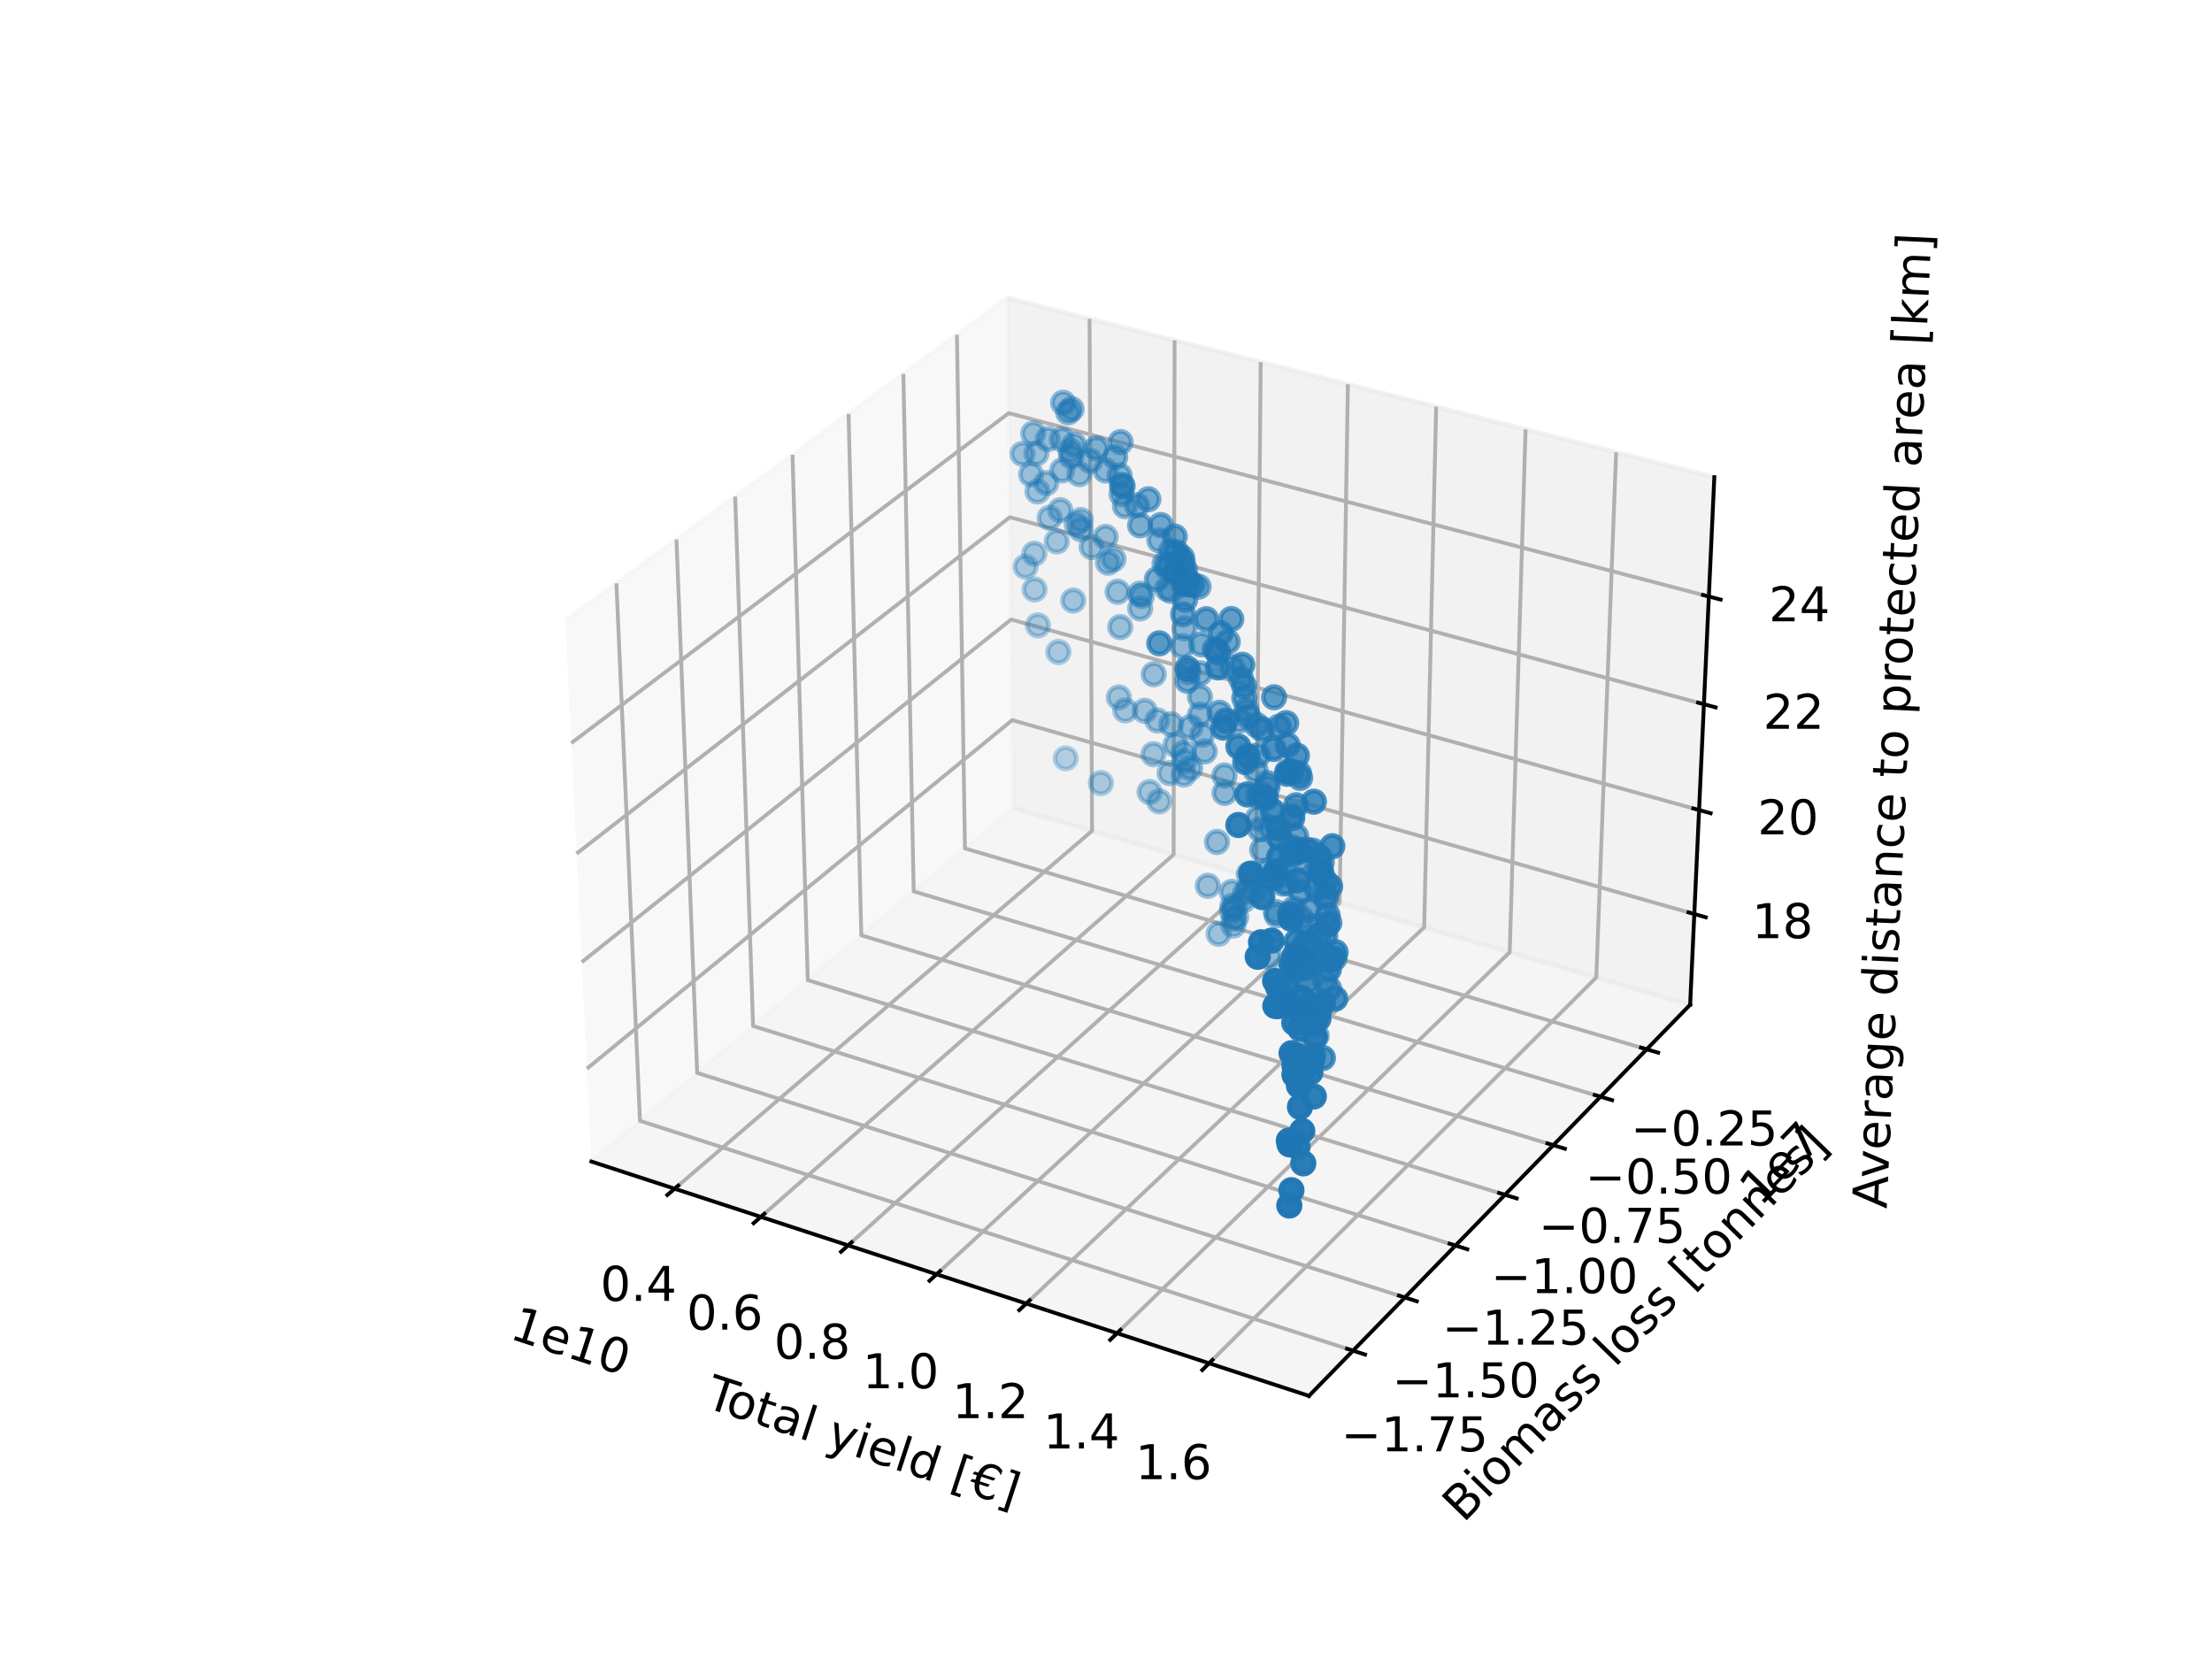 <?xml version="1.0" encoding="utf-8" standalone="no"?>
<!DOCTYPE svg PUBLIC "-//W3C//DTD SVG 1.1//EN"
  "http://www.w3.org/Graphics/SVG/1.1/DTD/svg11.dtd">
<!-- Created with matplotlib (https://matplotlib.org/) -->
<svg height="345.6pt" version="1.1" viewBox="0 0 460.8 345.6" width="460.8pt" xmlns="http://www.w3.org/2000/svg" xmlns:xlink="http://www.w3.org/1999/xlink">
 <defs>
  <style type="text/css">*{stroke-linecap:butt;stroke-linejoin:round;}</style>
 </defs>
 <g id="figure_1">
  <g id="patch_1">
   <path d="M 0 345.6 
L 460.8 345.6 
L 460.8 0 
L 0 0 
z
" style="fill:#ffffff;"/>
  </g>
  <g id="patch_2">
   <path d="M 103.104 307.584 
L 369.216 307.584 
L 369.216 41.472 
L 103.104 41.472 
z
" style="fill:#ffffff;"/>
  </g>
  <g id="pane3d_1">
   <g id="patch_3">
    <path d="M 123.197 241.969 
L 211.076 168.307 
L 209.855 62.074 
L 117.77 129.273 
" style="fill:#f2f2f2;opacity:0.5;stroke:#f2f2f2;stroke-linejoin:miter;"/>
   </g>
  </g>
  <g id="pane3d_2">
   <g id="patch_4">
    <path d="M 211.076 168.307 
L 352.09 209.295 
L 357.123 99.402 
L 209.855 62.074 
" style="fill:#e6e6e6;opacity:0.5;stroke:#e6e6e6;stroke-linejoin:miter;"/>
   </g>
  </g>
  <g id="pane3d_3">
   <g id="patch_5">
    <path d="M 123.197 241.969 
L 272.679 290.79 
L 352.09 209.295 
L 211.076 168.307 
" style="fill:#ececec;opacity:0.5;stroke:#ececec;stroke-linejoin:miter;"/>
   </g>
  </g>
  <g id="axis3d_1">
   <g id="line2d_1">
    <path d="M 123.197 241.969 
L 272.679 290.79 
" style="fill:none;stroke:#000000;stroke-linecap:square;stroke-width:0.8;"/>
   </g>
   <g id="text_1">
    <!-- Total yield [€] -->
    <g transform="translate(146.57 293.099)rotate(-341.913)scale(0.1 -0.1)">
     <defs>
      <path d="M -0.297 72.906 
L 61.375 72.906 
L 61.375 64.594 
L 35.5 64.594 
L 35.5 0 
L 25.594 0 
L 25.594 64.594 
L -0.297 64.594 
z
" id="DejaVuSans-84"/>
      <path d="M 30.609 48.391 
Q 23.391 48.391 19.188 42.75 
Q 14.984 37.109 14.984 27.297 
Q 14.984 17.484 19.156 11.844 
Q 23.344 6.203 30.609 6.203 
Q 37.797 6.203 41.984 11.859 
Q 46.188 17.531 46.188 27.297 
Q 46.188 37.016 41.984 42.703 
Q 37.797 48.391 30.609 48.391 
z
M 30.609 56 
Q 42.328 56 49.016 48.375 
Q 55.719 40.766 55.719 27.297 
Q 55.719 13.875 49.016 6.219 
Q 42.328 -1.422 30.609 -1.422 
Q 18.844 -1.422 12.172 6.219 
Q 5.516 13.875 5.516 27.297 
Q 5.516 40.766 12.172 48.375 
Q 18.844 56 30.609 56 
z
" id="DejaVuSans-111"/>
      <path d="M 18.312 70.219 
L 18.312 54.688 
L 36.812 54.688 
L 36.812 47.703 
L 18.312 47.703 
L 18.312 18.016 
Q 18.312 11.328 20.141 9.422 
Q 21.969 7.516 27.594 7.516 
L 36.812 7.516 
L 36.812 0 
L 27.594 0 
Q 17.188 0 13.234 3.875 
Q 9.281 7.766 9.281 18.016 
L 9.281 47.703 
L 2.688 47.703 
L 2.688 54.688 
L 9.281 54.688 
L 9.281 70.219 
z
" id="DejaVuSans-116"/>
      <path d="M 34.281 27.484 
Q 23.391 27.484 19.188 25 
Q 14.984 22.516 14.984 16.5 
Q 14.984 11.719 18.141 8.906 
Q 21.297 6.109 26.703 6.109 
Q 34.188 6.109 38.703 11.406 
Q 43.219 16.703 43.219 25.484 
L 43.219 27.484 
z
M 52.203 31.203 
L 52.203 0 
L 43.219 0 
L 43.219 8.297 
Q 40.141 3.328 35.547 0.953 
Q 30.953 -1.422 24.312 -1.422 
Q 15.922 -1.422 10.953 3.297 
Q 6 8.016 6 15.922 
Q 6 25.141 12.172 29.828 
Q 18.359 34.516 30.609 34.516 
L 43.219 34.516 
L 43.219 35.406 
Q 43.219 41.609 39.141 45 
Q 35.062 48.391 27.688 48.391 
Q 23 48.391 18.547 47.266 
Q 14.109 46.141 10.016 43.891 
L 10.016 52.203 
Q 14.938 54.109 19.578 55.047 
Q 24.219 56 28.609 56 
Q 40.484 56 46.344 49.844 
Q 52.203 43.703 52.203 31.203 
z
" id="DejaVuSans-97"/>
      <path d="M 9.422 75.984 
L 18.406 75.984 
L 18.406 0 
L 9.422 0 
z
" id="DejaVuSans-108"/>
      <path id="DejaVuSans-32"/>
      <path d="M 32.172 -5.078 
Q 28.375 -14.844 24.75 -17.812 
Q 21.141 -20.797 15.094 -20.797 
L 7.906 -20.797 
L 7.906 -13.281 
L 13.188 -13.281 
Q 16.891 -13.281 18.938 -11.516 
Q 21 -9.766 23.484 -3.219 
L 25.094 0.875 
L 2.984 54.688 
L 12.5 54.688 
L 29.594 11.922 
L 46.688 54.688 
L 56.203 54.688 
z
" id="DejaVuSans-121"/>
      <path d="M 9.422 54.688 
L 18.406 54.688 
L 18.406 0 
L 9.422 0 
z
M 9.422 75.984 
L 18.406 75.984 
L 18.406 64.594 
L 9.422 64.594 
z
" id="DejaVuSans-105"/>
      <path d="M 56.203 29.594 
L 56.203 25.203 
L 14.891 25.203 
Q 15.484 15.922 20.484 11.062 
Q 25.484 6.203 34.422 6.203 
Q 39.594 6.203 44.453 7.469 
Q 49.312 8.734 54.109 11.281 
L 54.109 2.781 
Q 49.266 0.734 44.188 -0.344 
Q 39.109 -1.422 33.891 -1.422 
Q 20.797 -1.422 13.156 6.188 
Q 5.516 13.812 5.516 26.812 
Q 5.516 40.234 12.766 48.109 
Q 20.016 56 32.328 56 
Q 43.359 56 49.781 48.891 
Q 56.203 41.797 56.203 29.594 
z
M 47.219 32.234 
Q 47.125 39.594 43.094 43.984 
Q 39.062 48.391 32.422 48.391 
Q 24.906 48.391 20.391 44.141 
Q 15.875 39.891 15.188 32.172 
z
" id="DejaVuSans-101"/>
      <path d="M 45.406 46.391 
L 45.406 75.984 
L 54.391 75.984 
L 54.391 0 
L 45.406 0 
L 45.406 8.203 
Q 42.578 3.328 38.25 0.953 
Q 33.938 -1.422 27.875 -1.422 
Q 17.969 -1.422 11.734 6.484 
Q 5.516 14.406 5.516 27.297 
Q 5.516 40.188 11.734 48.094 
Q 17.969 56 27.875 56 
Q 33.938 56 38.25 53.625 
Q 42.578 51.266 45.406 46.391 
z
M 14.797 27.297 
Q 14.797 17.391 18.875 11.75 
Q 22.953 6.109 30.078 6.109 
Q 37.203 6.109 41.297 11.75 
Q 45.406 17.391 45.406 27.297 
Q 45.406 37.203 41.297 42.844 
Q 37.203 48.484 30.078 48.484 
Q 22.953 48.484 18.875 42.844 
Q 14.797 37.203 14.797 27.297 
z
" id="DejaVuSans-100"/>
      <path d="M 8.594 75.984 
L 29.297 75.984 
L 29.297 69 
L 17.578 69 
L 17.578 -6.203 
L 29.297 -6.203 
L 29.297 -13.188 
L 8.594 -13.188 
z
" id="DejaVuSans-91"/>
      <path d="M 56.984 67.281 
L 56.984 56.891 
Q 52.547 62.016 48.406 64.203 
Q 44.281 66.406 39.312 66.406 
Q 31.641 66.406 26.703 61.516 
Q 21.781 56.641 20.219 47.516 
L 48.391 47.516 
L 45.703 41.5 
L 19.438 41.5 
Q 19.344 40.328 19.312 39.203 
Q 19.281 38.094 19.281 36.375 
Q 19.281 34.812 19.312 33.688 
Q 19.344 32.562 19.438 31.391 
L 41.219 31.391 
L 38.484 25.391 
L 20.219 25.391 
Q 21.781 16.266 26.703 11.328 
Q 31.641 6.391 39.312 6.391 
Q 44.281 6.391 48.406 8.594 
Q 52.547 10.797 56.984 15.922 
L 56.984 5.609 
Q 52.641 2.094 48.125 0.328 
Q 43.609 -1.422 38.922 -1.422 
Q 27.344 -1.422 19.797 5.656 
Q 12.25 12.75 10.297 25.391 
L 0 25.391 
L 2.688 31.391 
L 9.469 31.391 
Q 9.469 32.516 9.438 33.656 
Q 9.422 34.812 9.422 36.375 
Q 9.422 38.094 9.438 39.234 
Q 9.469 40.375 9.469 41.5 
L 0 41.5 
L 2.688 47.516 
L 10.297 47.516 
Q 12.25 60.062 19.812 67.141 
Q 27.391 74.219 38.922 74.219 
Q 43.703 74.219 48.219 72.484 
Q 52.734 70.75 56.984 67.281 
z
" id="DejaVuSans-8364"/>
      <path d="M 30.422 75.984 
L 30.422 -13.188 
L 9.719 -13.188 
L 9.719 -6.203 
L 21.391 -6.203 
L 21.391 69 
L 9.719 69 
L 9.719 75.984 
z
" id="DejaVuSans-93"/>
     </defs>
     <use xlink:href="#DejaVuSans-84"/>
     <use x="44.084" xlink:href="#DejaVuSans-111"/>
     <use x="105.266" xlink:href="#DejaVuSans-116"/>
     <use x="144.475" xlink:href="#DejaVuSans-97"/>
     <use x="205.754" xlink:href="#DejaVuSans-108"/>
     <use x="233.537" xlink:href="#DejaVuSans-32"/>
     <use x="265.324" xlink:href="#DejaVuSans-121"/>
     <use x="324.504" xlink:href="#DejaVuSans-105"/>
     <use x="352.287" xlink:href="#DejaVuSans-101"/>
     <use x="413.811" xlink:href="#DejaVuSans-108"/>
     <use x="441.594" xlink:href="#DejaVuSans-100"/>
     <use x="505.07" xlink:href="#DejaVuSans-32"/>
     <use x="536.857" xlink:href="#DejaVuSans-91"/>
     <use x="575.871" xlink:href="#DejaVuSans-8364"/>
     <use x="639.494" xlink:href="#DejaVuSans-93"/>
    </g>
   </g>
   <g id="text_2">
    <!-- 1e10 -->
    <g transform="translate(105.882 278.759)rotate(-341.913)scale(0.1 -0.1)">
     <defs>
      <path d="M 12.406 8.297 
L 28.516 8.297 
L 28.516 63.922 
L 10.984 60.406 
L 10.984 69.391 
L 28.422 72.906 
L 38.281 72.906 
L 38.281 8.297 
L 54.391 8.297 
L 54.391 0 
L 12.406 0 
z
" id="DejaVuSans-49"/>
      <path d="M 31.781 66.406 
Q 24.172 66.406 20.328 58.906 
Q 16.5 51.422 16.5 36.375 
Q 16.5 21.391 20.328 13.891 
Q 24.172 6.391 31.781 6.391 
Q 39.453 6.391 43.281 13.891 
Q 47.125 21.391 47.125 36.375 
Q 47.125 51.422 43.281 58.906 
Q 39.453 66.406 31.781 66.406 
z
M 31.781 74.219 
Q 44.047 74.219 50.516 64.516 
Q 56.984 54.828 56.984 36.375 
Q 56.984 17.969 50.516 8.266 
Q 44.047 -1.422 31.781 -1.422 
Q 19.531 -1.422 13.062 8.266 
Q 6.594 17.969 6.594 36.375 
Q 6.594 54.828 13.062 64.516 
Q 19.531 74.219 31.781 74.219 
z
" id="DejaVuSans-48"/>
     </defs>
     <use xlink:href="#DejaVuSans-49"/>
     <use x="63.623" xlink:href="#DejaVuSans-101"/>
     <use x="125.146" xlink:href="#DejaVuSans-49"/>
     <use x="188.77" xlink:href="#DejaVuSans-48"/>
    </g>
   </g>
   <g id="Line3DCollection_1">
    <path d="M 140.535 247.632 
L 227.496 173.08 
L 226.97 66.412 
" style="fill:none;stroke:#b0b0b0;stroke-width:0.8;"/>
    <path d="M 158.492 253.496 
L 244.484 178.018 
L 244.687 70.903 
" style="fill:none;stroke:#b0b0b0;stroke-width:0.8;"/>
    <path d="M 176.682 259.437 
L 261.674 183.014 
L 262.625 75.45 
" style="fill:none;stroke:#b0b0b0;stroke-width:0.8;"/>
    <path d="M 195.11 265.456 
L 279.071 188.071 
L 280.787 80.053 
" style="fill:none;stroke:#b0b0b0;stroke-width:0.8;"/>
    <path d="M 213.781 271.554 
L 296.678 193.188 
L 299.178 84.715 
" style="fill:none;stroke:#b0b0b0;stroke-width:0.8;"/>
    <path d="M 232.701 277.733 
L 314.498 198.368 
L 317.803 89.436 
" style="fill:none;stroke:#b0b0b0;stroke-width:0.8;"/>
    <path d="M 251.873 283.995 
L 332.537 203.611 
L 336.665 94.217 
" style="fill:none;stroke:#b0b0b0;stroke-width:0.8;"/>
   </g>
   <g id="xtick_1">
    <g id="line2d_2">
     <path d="M 141.293 246.982 
L 139.017 248.933 
" style="fill:none;stroke:#000000;stroke-linecap:square;stroke-width:0.8;"/>
    </g>
    <g id="text_3">
     <!-- 0.4 -->
     <g transform="translate(125.063 270.998)scale(0.1 -0.1)">
      <defs>
       <path d="M 10.688 12.406 
L 21 12.406 
L 21 0 
L 10.688 0 
z
" id="DejaVuSans-46"/>
       <path d="M 37.797 64.312 
L 12.891 25.391 
L 37.797 25.391 
z
M 35.203 72.906 
L 47.609 72.906 
L 47.609 25.391 
L 58.016 25.391 
L 58.016 17.188 
L 47.609 17.188 
L 47.609 0 
L 37.797 0 
L 37.797 17.188 
L 4.891 17.188 
L 4.891 26.703 
z
" id="DejaVuSans-52"/>
      </defs>
      <use xlink:href="#DejaVuSans-48"/>
      <use x="63.623" xlink:href="#DejaVuSans-46"/>
      <use x="95.41" xlink:href="#DejaVuSans-52"/>
     </g>
    </g>
   </g>
   <g id="xtick_2">
    <g id="line2d_3">
     <path d="M 159.241 252.839 
L 156.99 254.815 
" style="fill:none;stroke:#000000;stroke-linecap:square;stroke-width:0.8;"/>
    </g>
    <g id="text_4">
     <!-- 0.6 -->
     <g transform="translate(143.038 276.987)scale(0.1 -0.1)">
      <defs>
       <path d="M 33.016 40.375 
Q 26.375 40.375 22.484 35.828 
Q 18.609 31.297 18.609 23.391 
Q 18.609 15.531 22.484 10.953 
Q 26.375 6.391 33.016 6.391 
Q 39.656 6.391 43.531 10.953 
Q 47.406 15.531 47.406 23.391 
Q 47.406 31.297 43.531 35.828 
Q 39.656 40.375 33.016 40.375 
z
M 52.594 71.297 
L 52.594 62.312 
Q 48.875 64.062 45.094 64.984 
Q 41.312 65.922 37.594 65.922 
Q 27.828 65.922 22.672 59.328 
Q 17.531 52.734 16.797 39.406 
Q 19.672 43.656 24.016 45.922 
Q 28.375 48.188 33.594 48.188 
Q 44.578 48.188 50.953 41.516 
Q 57.328 34.859 57.328 23.391 
Q 57.328 12.156 50.688 5.359 
Q 44.047 -1.422 33.016 -1.422 
Q 20.359 -1.422 13.672 8.266 
Q 6.984 17.969 6.984 36.375 
Q 6.984 53.656 15.188 63.938 
Q 23.391 74.219 37.203 74.219 
Q 40.922 74.219 44.703 73.484 
Q 48.484 72.75 52.594 71.297 
z
" id="DejaVuSans-54"/>
      </defs>
      <use xlink:href="#DejaVuSans-48"/>
      <use x="63.623" xlink:href="#DejaVuSans-46"/>
      <use x="95.41" xlink:href="#DejaVuSans-54"/>
     </g>
    </g>
   </g>
   <g id="xtick_3">
    <g id="line2d_4">
     <path d="M 177.423 258.771 
L 175.196 260.773 
" style="fill:none;stroke:#000000;stroke-linecap:square;stroke-width:0.8;"/>
    </g>
    <g id="text_5">
     <!-- 0.8 -->
     <g transform="translate(161.248 283.054)scale(0.1 -0.1)">
      <defs>
       <path d="M 31.781 34.625 
Q 24.75 34.625 20.719 30.859 
Q 16.703 27.094 16.703 20.516 
Q 16.703 13.922 20.719 10.156 
Q 24.75 6.391 31.781 6.391 
Q 38.812 6.391 42.859 10.172 
Q 46.922 13.969 46.922 20.516 
Q 46.922 27.094 42.891 30.859 
Q 38.875 34.625 31.781 34.625 
z
M 21.922 38.812 
Q 15.578 40.375 12.031 44.719 
Q 8.5 49.078 8.5 55.328 
Q 8.5 64.062 14.719 69.141 
Q 20.953 74.219 31.781 74.219 
Q 42.672 74.219 48.875 69.141 
Q 55.078 64.062 55.078 55.328 
Q 55.078 49.078 51.531 44.719 
Q 48 40.375 41.703 38.812 
Q 48.828 37.156 52.797 32.312 
Q 56.781 27.484 56.781 20.516 
Q 56.781 9.906 50.312 4.234 
Q 43.844 -1.422 31.781 -1.422 
Q 19.734 -1.422 13.25 4.234 
Q 6.781 9.906 6.781 20.516 
Q 6.781 27.484 10.781 32.312 
Q 14.797 37.156 21.922 38.812 
z
M 18.312 54.391 
Q 18.312 48.734 21.844 45.562 
Q 25.391 42.391 31.781 42.391 
Q 38.141 42.391 41.719 45.562 
Q 45.312 48.734 45.312 54.391 
Q 45.312 60.062 41.719 63.234 
Q 38.141 66.406 31.781 66.406 
Q 25.391 66.406 21.844 63.234 
Q 18.312 60.062 18.312 54.391 
z
" id="DejaVuSans-56"/>
      </defs>
      <use xlink:href="#DejaVuSans-48"/>
      <use x="63.623" xlink:href="#DejaVuSans-46"/>
      <use x="95.41" xlink:href="#DejaVuSans-56"/>
     </g>
    </g>
   </g>
   <g id="xtick_4">
    <g id="line2d_5">
     <path d="M 195.843 264.781 
L 193.642 266.809 
" style="fill:none;stroke:#000000;stroke-linecap:square;stroke-width:0.8;"/>
    </g>
    <g id="text_6">
     <!-- 1.0 -->
     <g transform="translate(179.697 289.201)scale(0.1 -0.1)">
      <use xlink:href="#DejaVuSans-49"/>
      <use x="63.623" xlink:href="#DejaVuSans-46"/>
      <use x="95.41" xlink:href="#DejaVuSans-48"/>
     </g>
    </g>
   </g>
   <g id="xtick_5">
    <g id="line2d_6">
     <path d="M 214.505 270.87 
L 212.331 272.925 
" style="fill:none;stroke:#000000;stroke-linecap:square;stroke-width:0.8;"/>
    </g>
    <g id="text_7">
     <!-- 1.2 -->
     <g transform="translate(198.39 295.429)scale(0.1 -0.1)">
      <defs>
       <path d="M 19.188 8.297 
L 53.609 8.297 
L 53.609 0 
L 7.328 0 
L 7.328 8.297 
Q 12.938 14.109 22.625 23.891 
Q 32.328 33.688 34.812 36.531 
Q 39.547 41.844 41.422 45.531 
Q 43.312 49.219 43.312 52.781 
Q 43.312 58.594 39.234 62.25 
Q 35.156 65.922 28.609 65.922 
Q 23.969 65.922 18.812 64.312 
Q 13.672 62.703 7.812 59.422 
L 7.812 69.391 
Q 13.766 71.781 18.938 73 
Q 24.125 74.219 28.422 74.219 
Q 39.75 74.219 46.484 68.547 
Q 53.219 62.891 53.219 53.422 
Q 53.219 48.922 51.531 44.891 
Q 49.859 40.875 45.406 35.406 
Q 44.188 33.984 37.641 27.219 
Q 31.109 20.453 19.188 8.297 
z
" id="DejaVuSans-50"/>
      </defs>
      <use xlink:href="#DejaVuSans-49"/>
      <use x="63.623" xlink:href="#DejaVuSans-46"/>
      <use x="95.41" xlink:href="#DejaVuSans-50"/>
     </g>
    </g>
   </g>
   <g id="xtick_6">
    <g id="line2d_7">
     <path d="M 233.415 277.04 
L 231.269 279.122 
" style="fill:none;stroke:#000000;stroke-linecap:square;stroke-width:0.8;"/>
    </g>
    <g id="text_8">
     <!-- 1.4 -->
     <g transform="translate(217.333 301.741)scale(0.1 -0.1)">
      <use xlink:href="#DejaVuSans-49"/>
      <use x="63.623" xlink:href="#DejaVuSans-46"/>
      <use x="95.41" xlink:href="#DejaVuSans-52"/>
     </g>
    </g>
   </g>
   <g id="xtick_7">
    <g id="line2d_8">
     <path d="M 252.577 283.292 
L 250.46 285.403 
" style="fill:none;stroke:#000000;stroke-linecap:square;stroke-width:0.8;"/>
    </g>
    <g id="text_9">
     <!-- 1.6 -->
     <g transform="translate(236.529 308.137)scale(0.1 -0.1)">
      <use xlink:href="#DejaVuSans-49"/>
      <use x="63.623" xlink:href="#DejaVuSans-46"/>
      <use x="95.41" xlink:href="#DejaVuSans-54"/>
     </g>
    </g>
   </g>
  </g>
  <g id="axis3d_2">
   <g id="line2d_9">
    <path d="M 352.09 209.295 
L 272.679 290.79 
" style="fill:none;stroke:#000000;stroke-linecap:square;stroke-width:0.8;"/>
   </g>
   <g id="text_10">
    <!-- Biomass loss [tonnes] -->
    <g transform="translate(304.866 317.402)rotate(-45.742)scale(0.1 -0.1)">
     <defs>
      <path d="M 19.672 34.812 
L 19.672 8.109 
L 35.5 8.109 
Q 43.453 8.109 47.281 11.406 
Q 51.125 14.703 51.125 21.484 
Q 51.125 28.328 47.281 31.562 
Q 43.453 34.812 35.5 34.812 
z
M 19.672 64.797 
L 19.672 42.828 
L 34.281 42.828 
Q 41.5 42.828 45.031 45.531 
Q 48.578 48.25 48.578 53.812 
Q 48.578 59.328 45.031 62.062 
Q 41.5 64.797 34.281 64.797 
z
M 9.812 72.906 
L 35.016 72.906 
Q 46.297 72.906 52.391 68.219 
Q 58.5 63.531 58.5 54.891 
Q 58.5 48.188 55.375 44.234 
Q 52.25 40.281 46.188 39.312 
Q 53.469 37.75 57.5 32.781 
Q 61.531 27.828 61.531 20.406 
Q 61.531 10.641 54.891 5.312 
Q 48.25 0 35.984 0 
L 9.812 0 
z
" id="DejaVuSans-66"/>
      <path d="M 52 44.188 
Q 55.375 50.25 60.062 53.125 
Q 64.75 56 71.094 56 
Q 79.641 56 84.281 50.016 
Q 88.922 44.047 88.922 33.016 
L 88.922 0 
L 79.891 0 
L 79.891 32.719 
Q 79.891 40.578 77.094 44.375 
Q 74.312 48.188 68.609 48.188 
Q 61.625 48.188 57.562 43.547 
Q 53.516 38.922 53.516 30.906 
L 53.516 0 
L 44.484 0 
L 44.484 32.719 
Q 44.484 40.625 41.703 44.406 
Q 38.922 48.188 33.109 48.188 
Q 26.219 48.188 22.156 43.531 
Q 18.109 38.875 18.109 30.906 
L 18.109 0 
L 9.078 0 
L 9.078 54.688 
L 18.109 54.688 
L 18.109 46.188 
Q 21.188 51.219 25.484 53.609 
Q 29.781 56 35.688 56 
Q 41.656 56 45.828 52.969 
Q 50 49.953 52 44.188 
z
" id="DejaVuSans-109"/>
      <path d="M 44.281 53.078 
L 44.281 44.578 
Q 40.484 46.531 36.375 47.5 
Q 32.281 48.484 27.875 48.484 
Q 21.188 48.484 17.844 46.438 
Q 14.5 44.391 14.5 40.281 
Q 14.5 37.156 16.891 35.375 
Q 19.281 33.594 26.516 31.984 
L 29.594 31.297 
Q 39.156 29.25 43.188 25.516 
Q 47.219 21.781 47.219 15.094 
Q 47.219 7.469 41.188 3.016 
Q 35.156 -1.422 24.609 -1.422 
Q 20.219 -1.422 15.453 -0.562 
Q 10.688 0.297 5.422 2 
L 5.422 11.281 
Q 10.406 8.688 15.234 7.391 
Q 20.062 6.109 24.812 6.109 
Q 31.156 6.109 34.562 8.281 
Q 37.984 10.453 37.984 14.406 
Q 37.984 18.062 35.516 20.016 
Q 33.062 21.969 24.703 23.781 
L 21.578 24.516 
Q 13.234 26.266 9.516 29.906 
Q 5.812 33.547 5.812 39.891 
Q 5.812 47.609 11.281 51.797 
Q 16.75 56 26.812 56 
Q 31.781 56 36.172 55.266 
Q 40.578 54.547 44.281 53.078 
z
" id="DejaVuSans-115"/>
      <path d="M 54.891 33.016 
L 54.891 0 
L 45.906 0 
L 45.906 32.719 
Q 45.906 40.484 42.875 44.328 
Q 39.844 48.188 33.797 48.188 
Q 26.516 48.188 22.312 43.547 
Q 18.109 38.922 18.109 30.906 
L 18.109 0 
L 9.078 0 
L 9.078 54.688 
L 18.109 54.688 
L 18.109 46.188 
Q 21.344 51.125 25.703 53.562 
Q 30.078 56 35.797 56 
Q 45.219 56 50.047 50.172 
Q 54.891 44.344 54.891 33.016 
z
" id="DejaVuSans-110"/>
     </defs>
     <use xlink:href="#DejaVuSans-66"/>
     <use x="68.604" xlink:href="#DejaVuSans-105"/>
     <use x="96.387" xlink:href="#DejaVuSans-111"/>
     <use x="157.568" xlink:href="#DejaVuSans-109"/>
     <use x="254.98" xlink:href="#DejaVuSans-97"/>
     <use x="316.26" xlink:href="#DejaVuSans-115"/>
     <use x="368.359" xlink:href="#DejaVuSans-115"/>
     <use x="420.459" xlink:href="#DejaVuSans-32"/>
     <use x="452.246" xlink:href="#DejaVuSans-108"/>
     <use x="480.029" xlink:href="#DejaVuSans-111"/>
     <use x="541.211" xlink:href="#DejaVuSans-115"/>
     <use x="593.311" xlink:href="#DejaVuSans-115"/>
     <use x="645.41" xlink:href="#DejaVuSans-32"/>
     <use x="677.197" xlink:href="#DejaVuSans-91"/>
     <use x="716.211" xlink:href="#DejaVuSans-116"/>
     <use x="755.42" xlink:href="#DejaVuSans-111"/>
     <use x="816.602" xlink:href="#DejaVuSans-110"/>
     <use x="879.98" xlink:href="#DejaVuSans-110"/>
     <use x="943.359" xlink:href="#DejaVuSans-101"/>
     <use x="1004.883" xlink:href="#DejaVuSans-115"/>
     <use x="1056.982" xlink:href="#DejaVuSans-93"/>
    </g>
   </g>
   <g id="text_11">
    <!-- 1e7 -->
    <g transform="translate(366.749 251.504)rotate(-45.742)scale(0.1 -0.1)">
     <defs>
      <path d="M 8.203 72.906 
L 55.078 72.906 
L 55.078 68.703 
L 28.609 0 
L 18.312 0 
L 43.219 64.594 
L 8.203 64.594 
z
" id="DejaVuSans-55"/>
     </defs>
     <use xlink:href="#DejaVuSans-49"/>
     <use x="63.623" xlink:href="#DejaVuSans-101"/>
     <use x="125.146" xlink:href="#DejaVuSans-55"/>
    </g>
   </g>
   <g id="Line3DCollection_2">
    <path d="M 128.41 121.509 
L 133.317 233.487 
L 281.859 281.369 
" style="fill:none;stroke:#b0b0b0;stroke-width:0.8;"/>
    <path d="M 140.924 112.376 
L 145.231 223.5 
L 292.656 270.289 
" style="fill:none;stroke:#b0b0b0;stroke-width:0.8;"/>
    <path d="M 153.15 103.455 
L 156.882 213.734 
L 303.201 259.467 
" style="fill:none;stroke:#b0b0b0;stroke-width:0.8;"/>
    <path d="M 165.095 94.737 
L 168.278 204.182 
L 313.504 248.894 
" style="fill:none;stroke:#b0b0b0;stroke-width:0.8;"/>
    <path d="M 176.772 86.216 
L 179.427 194.836 
L 323.572 238.562 
" style="fill:none;stroke:#b0b0b0;stroke-width:0.8;"/>
    <path d="M 188.187 77.886 
L 190.338 185.691 
L 333.414 228.462 
" style="fill:none;stroke:#b0b0b0;stroke-width:0.8;"/>
    <path d="M 199.35 69.74 
L 201.017 176.739 
L 343.036 218.586 
" style="fill:none;stroke:#b0b0b0;stroke-width:0.8;"/>
   </g>
   <g id="xtick_8">
    <g id="line2d_10">
     <path d="M 280.608 280.966 
L 284.366 282.177 
" style="fill:none;stroke:#000000;stroke-linecap:square;stroke-width:0.8;"/>
    </g>
    <g id="text_12">
     <!-- −1.75 -->
     <g transform="translate(279.368 302.335)scale(0.1 -0.1)">
      <defs>
       <path d="M 10.594 35.5 
L 73.188 35.5 
L 73.188 27.203 
L 10.594 27.203 
z
" id="DejaVuSans-8722"/>
       <path d="M 10.797 72.906 
L 49.516 72.906 
L 49.516 64.594 
L 19.828 64.594 
L 19.828 46.734 
Q 21.969 47.469 24.109 47.828 
Q 26.266 48.188 28.422 48.188 
Q 40.625 48.188 47.75 41.5 
Q 54.891 34.812 54.891 23.391 
Q 54.891 11.625 47.562 5.094 
Q 40.234 -1.422 26.906 -1.422 
Q 22.312 -1.422 17.547 -0.641 
Q 12.797 0.141 7.719 1.703 
L 7.719 11.625 
Q 12.109 9.234 16.797 8.062 
Q 21.484 6.891 26.703 6.891 
Q 35.156 6.891 40.078 11.328 
Q 45.016 15.766 45.016 23.391 
Q 45.016 31 40.078 35.438 
Q 35.156 39.891 26.703 39.891 
Q 22.75 39.891 18.812 39.016 
Q 14.891 38.141 10.797 36.281 
z
" id="DejaVuSans-53"/>
      </defs>
      <use xlink:href="#DejaVuSans-8722"/>
      <use x="83.789" xlink:href="#DejaVuSans-49"/>
      <use x="147.412" xlink:href="#DejaVuSans-46"/>
      <use x="179.199" xlink:href="#DejaVuSans-55"/>
      <use x="242.822" xlink:href="#DejaVuSans-53"/>
     </g>
    </g>
   </g>
   <g id="xtick_9">
    <g id="line2d_11">
     <path d="M 291.415 269.895 
L 295.142 271.078 
" style="fill:none;stroke:#000000;stroke-linecap:square;stroke-width:0.8;"/>
    </g>
    <g id="text_13">
     <!-- −1.50 -->
     <g transform="translate(290.02 291.091)scale(0.1 -0.1)">
      <use xlink:href="#DejaVuSans-8722"/>
      <use x="83.789" xlink:href="#DejaVuSans-49"/>
      <use x="147.412" xlink:href="#DejaVuSans-46"/>
      <use x="179.199" xlink:href="#DejaVuSans-53"/>
      <use x="242.822" xlink:href="#DejaVuSans-48"/>
     </g>
    </g>
   </g>
   <g id="xtick_10">
    <g id="line2d_12">
     <path d="M 301.97 259.082 
L 305.667 260.238 
" style="fill:none;stroke:#000000;stroke-linecap:square;stroke-width:0.8;"/>
    </g>
    <g id="text_14">
     <!-- −1.25 -->
     <g transform="translate(300.423 280.109)scale(0.1 -0.1)">
      <use xlink:href="#DejaVuSans-8722"/>
      <use x="83.789" xlink:href="#DejaVuSans-49"/>
      <use x="147.412" xlink:href="#DejaVuSans-46"/>
      <use x="179.199" xlink:href="#DejaVuSans-50"/>
      <use x="242.822" xlink:href="#DejaVuSans-53"/>
     </g>
    </g>
   </g>
   <g id="xtick_11">
    <g id="line2d_13">
     <path d="M 312.282 248.518 
L 315.95 249.647 
" style="fill:none;stroke:#000000;stroke-linecap:square;stroke-width:0.8;"/>
    </g>
    <g id="text_15">
     <!-- −1.00 -->
     <g transform="translate(310.587 269.38)scale(0.1 -0.1)">
      <use xlink:href="#DejaVuSans-8722"/>
      <use x="83.789" xlink:href="#DejaVuSans-49"/>
      <use x="147.412" xlink:href="#DejaVuSans-46"/>
      <use x="179.199" xlink:href="#DejaVuSans-48"/>
      <use x="242.822" xlink:href="#DejaVuSans-48"/>
     </g>
    </g>
   </g>
   <g id="xtick_12">
    <g id="line2d_14">
     <path d="M 322.36 238.194 
L 325.998 239.298 
" style="fill:none;stroke:#000000;stroke-linecap:square;stroke-width:0.8;"/>
    </g>
    <g id="text_16">
     <!-- −0.75 -->
     <g transform="translate(320.52 258.895)scale(0.1 -0.1)">
      <use xlink:href="#DejaVuSans-8722"/>
      <use x="83.789" xlink:href="#DejaVuSans-48"/>
      <use x="147.412" xlink:href="#DejaVuSans-46"/>
      <use x="179.199" xlink:href="#DejaVuSans-55"/>
      <use x="242.822" xlink:href="#DejaVuSans-53"/>
     </g>
    </g>
   </g>
   <g id="xtick_13">
    <g id="line2d_15">
     <path d="M 332.211 228.103 
L 335.821 229.181 
" style="fill:none;stroke:#000000;stroke-linecap:square;stroke-width:0.8;"/>
    </g>
    <g id="text_17">
     <!-- −0.50 -->
     <g transform="translate(330.229 248.646)scale(0.1 -0.1)">
      <use xlink:href="#DejaVuSans-8722"/>
      <use x="83.789" xlink:href="#DejaVuSans-48"/>
      <use x="147.412" xlink:href="#DejaVuSans-46"/>
      <use x="179.199" xlink:href="#DejaVuSans-53"/>
      <use x="242.822" xlink:href="#DejaVuSans-48"/>
     </g>
    </g>
   </g>
   <g id="xtick_14">
    <g id="line2d_16">
     <path d="M 341.844 218.235 
L 345.424 219.29 
" style="fill:none;stroke:#000000;stroke-linecap:square;stroke-width:0.8;"/>
    </g>
    <g id="text_18">
     <!-- −0.25 -->
     <g transform="translate(339.722 238.625)scale(0.1 -0.1)">
      <use xlink:href="#DejaVuSans-8722"/>
      <use x="83.789" xlink:href="#DejaVuSans-48"/>
      <use x="147.412" xlink:href="#DejaVuSans-46"/>
      <use x="179.199" xlink:href="#DejaVuSans-50"/>
      <use x="242.822" xlink:href="#DejaVuSans-53"/>
     </g>
    </g>
   </g>
  </g>
  <g id="axis3d_3">
   <g id="line2d_17">
    <path d="M 352.09 209.295 
L 357.123 99.402 
" style="fill:none;stroke:#000000;stroke-linecap:square;stroke-width:0.8;"/>
   </g>
   <g id="text_19">
    <!-- Average distance to protected area [km] -->
    <g transform="translate(393.033 251.835)rotate(-87.378)scale(0.1 -0.1)">
     <defs>
      <path d="M 34.188 63.188 
L 20.797 26.906 
L 47.609 26.906 
z
M 28.609 72.906 
L 39.797 72.906 
L 67.578 0 
L 57.328 0 
L 50.688 18.703 
L 17.828 18.703 
L 11.188 0 
L 0.781 0 
z
" id="DejaVuSans-65"/>
      <path d="M 2.984 54.688 
L 12.5 54.688 
L 29.594 8.797 
L 46.688 54.688 
L 56.203 54.688 
L 35.688 0 
L 23.484 0 
z
" id="DejaVuSans-118"/>
      <path d="M 41.109 46.297 
Q 39.594 47.172 37.812 47.578 
Q 36.031 48 33.891 48 
Q 26.266 48 22.188 43.047 
Q 18.109 38.094 18.109 28.812 
L 18.109 0 
L 9.078 0 
L 9.078 54.688 
L 18.109 54.688 
L 18.109 46.188 
Q 20.953 51.172 25.484 53.578 
Q 30.031 56 36.531 56 
Q 37.453 56 38.578 55.875 
Q 39.703 55.766 41.062 55.516 
z
" id="DejaVuSans-114"/>
      <path d="M 45.406 27.984 
Q 45.406 37.75 41.375 43.109 
Q 37.359 48.484 30.078 48.484 
Q 22.859 48.484 18.828 43.109 
Q 14.797 37.75 14.797 27.984 
Q 14.797 18.266 18.828 12.891 
Q 22.859 7.516 30.078 7.516 
Q 37.359 7.516 41.375 12.891 
Q 45.406 18.266 45.406 27.984 
z
M 54.391 6.781 
Q 54.391 -7.172 48.188 -13.984 
Q 42 -20.797 29.203 -20.797 
Q 24.469 -20.797 20.266 -20.094 
Q 16.062 -19.391 12.109 -17.922 
L 12.109 -9.188 
Q 16.062 -11.328 19.922 -12.344 
Q 23.781 -13.375 27.781 -13.375 
Q 36.625 -13.375 41.016 -8.766 
Q 45.406 -4.156 45.406 5.172 
L 45.406 9.625 
Q 42.625 4.781 38.281 2.391 
Q 33.938 0 27.875 0 
Q 17.828 0 11.672 7.656 
Q 5.516 15.328 5.516 27.984 
Q 5.516 40.672 11.672 48.328 
Q 17.828 56 27.875 56 
Q 33.938 56 38.281 53.609 
Q 42.625 51.219 45.406 46.391 
L 45.406 54.688 
L 54.391 54.688 
z
" id="DejaVuSans-103"/>
      <path d="M 48.781 52.594 
L 48.781 44.188 
Q 44.969 46.297 41.141 47.344 
Q 37.312 48.391 33.406 48.391 
Q 24.656 48.391 19.812 42.844 
Q 14.984 37.312 14.984 27.297 
Q 14.984 17.281 19.812 11.734 
Q 24.656 6.203 33.406 6.203 
Q 37.312 6.203 41.141 7.25 
Q 44.969 8.297 48.781 10.406 
L 48.781 2.094 
Q 45.016 0.344 40.984 -0.531 
Q 36.969 -1.422 32.422 -1.422 
Q 20.062 -1.422 12.781 6.344 
Q 5.516 14.109 5.516 27.297 
Q 5.516 40.672 12.859 48.328 
Q 20.219 56 33.016 56 
Q 37.156 56 41.109 55.141 
Q 45.062 54.297 48.781 52.594 
z
" id="DejaVuSans-99"/>
      <path d="M 18.109 8.203 
L 18.109 -20.797 
L 9.078 -20.797 
L 9.078 54.688 
L 18.109 54.688 
L 18.109 46.391 
Q 20.953 51.266 25.266 53.625 
Q 29.594 56 35.594 56 
Q 45.562 56 51.781 48.094 
Q 58.016 40.188 58.016 27.297 
Q 58.016 14.406 51.781 6.484 
Q 45.562 -1.422 35.594 -1.422 
Q 29.594 -1.422 25.266 0.953 
Q 20.953 3.328 18.109 8.203 
z
M 48.688 27.297 
Q 48.688 37.203 44.609 42.844 
Q 40.531 48.484 33.406 48.484 
Q 26.266 48.484 22.188 42.844 
Q 18.109 37.203 18.109 27.297 
Q 18.109 17.391 22.188 11.75 
Q 26.266 6.109 33.406 6.109 
Q 40.531 6.109 44.609 11.75 
Q 48.688 17.391 48.688 27.297 
z
" id="DejaVuSans-112"/>
      <path d="M 9.078 75.984 
L 18.109 75.984 
L 18.109 31.109 
L 44.922 54.688 
L 56.391 54.688 
L 27.391 29.109 
L 57.625 0 
L 45.906 0 
L 18.109 26.703 
L 18.109 0 
L 9.078 0 
z
" id="DejaVuSans-107"/>
     </defs>
     <use xlink:href="#DejaVuSans-65"/>
     <use x="62.533" xlink:href="#DejaVuSans-118"/>
     <use x="121.713" xlink:href="#DejaVuSans-101"/>
     <use x="183.236" xlink:href="#DejaVuSans-114"/>
     <use x="224.35" xlink:href="#DejaVuSans-97"/>
     <use x="285.629" xlink:href="#DejaVuSans-103"/>
     <use x="349.105" xlink:href="#DejaVuSans-101"/>
     <use x="410.629" xlink:href="#DejaVuSans-32"/>
     <use x="442.416" xlink:href="#DejaVuSans-100"/>
     <use x="505.893" xlink:href="#DejaVuSans-105"/>
     <use x="533.676" xlink:href="#DejaVuSans-115"/>
     <use x="585.775" xlink:href="#DejaVuSans-116"/>
     <use x="624.984" xlink:href="#DejaVuSans-97"/>
     <use x="686.264" xlink:href="#DejaVuSans-110"/>
     <use x="749.643" xlink:href="#DejaVuSans-99"/>
     <use x="804.623" xlink:href="#DejaVuSans-101"/>
     <use x="866.146" xlink:href="#DejaVuSans-32"/>
     <use x="897.934" xlink:href="#DejaVuSans-116"/>
     <use x="937.143" xlink:href="#DejaVuSans-111"/>
     <use x="998.324" xlink:href="#DejaVuSans-32"/>
     <use x="1030.111" xlink:href="#DejaVuSans-112"/>
     <use x="1093.588" xlink:href="#DejaVuSans-114"/>
     <use x="1132.451" xlink:href="#DejaVuSans-111"/>
     <use x="1193.633" xlink:href="#DejaVuSans-116"/>
     <use x="1232.842" xlink:href="#DejaVuSans-101"/>
     <use x="1294.365" xlink:href="#DejaVuSans-99"/>
     <use x="1349.346" xlink:href="#DejaVuSans-116"/>
     <use x="1388.555" xlink:href="#DejaVuSans-101"/>
     <use x="1450.078" xlink:href="#DejaVuSans-100"/>
     <use x="1513.555" xlink:href="#DejaVuSans-32"/>
     <use x="1545.342" xlink:href="#DejaVuSans-97"/>
     <use x="1606.621" xlink:href="#DejaVuSans-114"/>
     <use x="1645.484" xlink:href="#DejaVuSans-101"/>
     <use x="1707.008" xlink:href="#DejaVuSans-97"/>
     <use x="1768.287" xlink:href="#DejaVuSans-32"/>
     <use x="1800.074" xlink:href="#DejaVuSans-91"/>
     <use x="1839.088" xlink:href="#DejaVuSans-107"/>
     <use x="1896.998" xlink:href="#DejaVuSans-109"/>
     <use x="1994.41" xlink:href="#DejaVuSans-93"/>
    </g>
   </g>
   <g id="Line3DCollection_3">
    <path d="M 352.955 190.406 
L 210.866 150.015 
L 122.266 222.625 
" style="fill:none;stroke:#b0b0b0;stroke-width:0.8;"/>
    <path d="M 353.947 168.745 
L 210.625 129.056 
L 121.197 200.429 
" style="fill:none;stroke:#b0b0b0;stroke-width:0.8;"/>
    <path d="M 354.957 146.701 
L 210.38 107.743 
L 120.108 177.826 
" style="fill:none;stroke:#b0b0b0;stroke-width:0.8;"/>
    <path d="M 355.984 124.265 
L 210.13 86.069 
L 119 154.803 
" style="fill:none;stroke:#b0b0b0;stroke-width:0.8;"/>
   </g>
   <g id="xtick_15">
    <g id="line2d_18">
     <path d="M 351.762 190.067 
L 355.344 191.085 
" style="fill:none;stroke:#000000;stroke-linecap:square;stroke-width:0.8;"/>
    </g>
    <g id="text_20">
     <!-- 18 -->
     <g transform="translate(364.979 195.436)scale(0.1 -0.1)">
      <use xlink:href="#DejaVuSans-49"/>
      <use x="63.623" xlink:href="#DejaVuSans-56"/>
     </g>
    </g>
   </g>
   <g id="xtick_16">
    <g id="line2d_19">
     <path d="M 352.743 168.412 
L 356.358 169.413 
" style="fill:none;stroke:#000000;stroke-linecap:square;stroke-width:0.8;"/>
    </g>
    <g id="text_21">
     <!-- 20 -->
     <g transform="translate(366.129 173.819)scale(0.1 -0.1)">
      <use xlink:href="#DejaVuSans-50"/>
      <use x="63.623" xlink:href="#DejaVuSans-48"/>
     </g>
    </g>
   </g>
   <g id="xtick_17">
    <g id="line2d_20">
     <path d="M 353.742 146.374 
L 357.389 147.357 
" style="fill:none;stroke:#000000;stroke-linecap:square;stroke-width:0.8;"/>
    </g>
    <g id="text_22">
     <!-- 22 -->
     <g transform="translate(367.298 151.821)scale(0.1 -0.1)">
      <use xlink:href="#DejaVuSans-50"/>
      <use x="63.623" xlink:href="#DejaVuSans-50"/>
     </g>
    </g>
   </g>
   <g id="xtick_18">
    <g id="line2d_21">
     <path d="M 354.758 123.944 
L 358.439 124.908 
" style="fill:none;stroke:#000000;stroke-linecap:square;stroke-width:0.8;"/>
    </g>
    <g id="text_23">
     <!-- 24 -->
     <g transform="translate(368.489 129.432)scale(0.1 -0.1)">
      <use xlink:href="#DejaVuSans-50"/>
      <use x="63.623" xlink:href="#DejaVuSans-52"/>
     </g>
    </g>
   </g>
  </g>
  <g id="axes_1">
   <g id="Path3DCollection_1">
    <defs>
     <path d="M 0 2.236 
C 0.593 2.236 1.162 2 1.581 1.581 
C 2 1.162 2.236 0.593 2.236 -0 
C 2.236 -0.593 2 -1.162 1.581 -1.581 
C 1.162 -2 0.593 -2.236 0 -2.236 
C -0.593 -2.236 -1.162 -2 -1.581 -1.581 
C -2 -1.162 -2.236 -0.593 -2.236 0 
C -2.236 0.593 -2 1.162 -1.581 1.581 
C -1.162 2 -0.593 2.236 0 2.236 
z
" id="C0_0_569324a566"/>
    </defs>
    <g clip-path="url(#pf1bf446f0d)">
     <use style="fill:#1f77b4;fill-opacity:0.3;stroke:#1f77b4;stroke-opacity:0.3;" x="222.015" xlink:href="#C0_0_569324a566" y="157.98"/>
    </g>
    <g clip-path="url(#pf1bf446f0d)">
     <use style="fill:#1f77b4;fill-opacity:0.336;stroke:#1f77b4;stroke-opacity:0.336;" x="229.335" xlink:href="#C0_0_569324a566" y="163.126"/>
    </g>
    <g clip-path="url(#pf1bf446f0d)">
     <use style="fill:#1f77b4;fill-opacity:0.336;stroke:#1f77b4;stroke-opacity:0.336;" x="216.22" xlink:href="#C0_0_569324a566" y="130.277"/>
    </g>
    <g clip-path="url(#pf1bf446f0d)">
     <use style="fill:#1f77b4;fill-opacity:0.35;stroke:#1f77b4;stroke-opacity:0.35;" x="220.482" xlink:href="#C0_0_569324a566" y="135.822"/>
    </g>
    <g clip-path="url(#pf1bf446f0d)">
     <use style="fill:#1f77b4;fill-opacity:0.35;stroke:#1f77b4;stroke-opacity:0.35;" x="215.52" xlink:href="#C0_0_569324a566" y="122.797"/>
    </g>
    <g clip-path="url(#pf1bf446f0d)">
     <use style="fill:#1f77b4;fill-opacity:0.358;stroke:#1f77b4;stroke-opacity:0.358;" x="213.647" xlink:href="#C0_0_569324a566" y="118.039"/>
    </g>
    <g clip-path="url(#pf1bf446f0d)">
     <use style="fill:#1f77b4;fill-opacity:0.368;stroke:#1f77b4;stroke-opacity:0.368;" x="215.468" xlink:href="#C0_0_569324a566" y="115.345"/>
    </g>
    <g clip-path="url(#pf1bf446f0d)">
     <use style="fill:#1f77b4;fill-opacity:0.38;stroke:#1f77b4;stroke-opacity:0.38;" x="239.475" xlink:href="#C0_0_569324a566" y="164.997"/>
    </g>
    <g clip-path="url(#pf1bf446f0d)">
     <use style="fill:#1f77b4;fill-opacity:0.382;stroke:#1f77b4;stroke-opacity:0.382;" x="223.563" xlink:href="#C0_0_569324a566" y="125.104"/>
    </g>
    <g clip-path="url(#pf1bf446f0d)">
     <use style="fill:#1f77b4;fill-opacity:0.387;stroke:#1f77b4;stroke-opacity:0.387;" x="233.07" xlink:href="#C0_0_569324a566" y="145.286"/>
    </g>
    <g clip-path="url(#pf1bf446f0d)">
     <use style="fill:#1f77b4;fill-opacity:0.387;stroke:#1f77b4;stroke-opacity:0.387;" x="241.495" xlink:href="#C0_0_569324a566" y="166.935"/>
    </g>
    <g clip-path="url(#pf1bf446f0d)">
     <use style="fill:#1f77b4;fill-opacity:0.388;stroke:#1f77b4;stroke-opacity:0.388;" x="220.147" xlink:href="#C0_0_569324a566" y="112.789"/>
    </g>
    <g clip-path="url(#pf1bf446f0d)">
     <use style="fill:#1f77b4;fill-opacity:0.392;stroke:#1f77b4;stroke-opacity:0.392;" x="234.424" xlink:href="#C0_0_569324a566" y="147.986"/>
    </g>
    <g clip-path="url(#pf1bf446f0d)">
     <use style="fill:#1f77b4;fill-opacity:0.401;stroke:#1f77b4;stroke-opacity:0.401;" x="216.127" xlink:href="#C0_0_569324a566" y="102.385"/>
    </g>
    <g clip-path="url(#pf1bf446f0d)">
     <use style="fill:#1f77b4;fill-opacity:0.402;stroke:#1f77b4;stroke-opacity:0.402;" x="240.275" xlink:href="#C0_0_569324a566" y="157.117"/>
    </g>
    <g clip-path="url(#pf1bf446f0d)">
     <use style="fill:#1f77b4;fill-opacity:0.402;stroke:#1f77b4;stroke-opacity:0.402;" x="218.648" xlink:href="#C0_0_569324a566" y="107.871"/>
    </g>
    <g clip-path="url(#pf1bf446f0d)">
     <use style="fill:#1f77b4;fill-opacity:0.408;stroke:#1f77b4;stroke-opacity:0.408;" x="238.469" xlink:href="#C0_0_569324a566" y="148.07"/>
    </g>
    <g clip-path="url(#pf1bf446f0d)">
     <use style="fill:#1f77b4;fill-opacity:0.413;stroke:#1f77b4;stroke-opacity:0.413;" x="253.861" xlink:href="#C0_0_569324a566" y="194.532"/>
    </g>
    <g clip-path="url(#pf1bf446f0d)">
     <use style="fill:#1f77b4;fill-opacity:0.413;stroke:#1f77b4;stroke-opacity:0.413;" x="243.654" xlink:href="#C0_0_569324a566" y="161.053"/>
    </g>
    <g clip-path="url(#pf1bf446f0d)">
     <use style="fill:#1f77b4;fill-opacity:0.414;stroke:#1f77b4;stroke-opacity:0.414;" x="213.008" xlink:href="#C0_0_569324a566" y="94.542"/>
    </g>
    <g clip-path="url(#pf1bf446f0d)">
     <use style="fill:#1f77b4;fill-opacity:0.416;stroke:#1f77b4;stroke-opacity:0.416;" x="217.964" xlink:href="#C0_0_569324a566" y="100.633"/>
    </g>
    <g clip-path="url(#pf1bf446f0d)">
     <use style="fill:#1f77b4;fill-opacity:0.417;stroke:#1f77b4;stroke-opacity:0.417;" x="214.789" xlink:href="#C0_0_569324a566" y="98.819"/>
    </g>
    <g clip-path="url(#pf1bf446f0d)">
     <use style="fill:#1f77b4;fill-opacity:0.419;stroke:#1f77b4;stroke-opacity:0.419;" x="224.302" xlink:href="#C0_0_569324a566" y="109.225"/>
    </g>
    <g clip-path="url(#pf1bf446f0d)">
     <use style="fill:#1f77b4;fill-opacity:0.42;stroke:#1f77b4;stroke-opacity:0.42;" x="220.866" xlink:href="#C0_0_569324a566" y="106.287"/>
    </g>
    <g clip-path="url(#pf1bf446f0d)">
     <use style="fill:#1f77b4;fill-opacity:0.423;stroke:#1f77b4;stroke-opacity:0.423;" x="241.105" xlink:href="#C0_0_569324a566" y="150.083"/>
    </g>
    <g clip-path="url(#pf1bf446f0d)">
     <use style="fill:#1f77b4;fill-opacity:0.424;stroke:#1f77b4;stroke-opacity:0.424;" x="227.41" xlink:href="#C0_0_569324a566" y="113.956"/>
    </g>
    <g clip-path="url(#pf1bf446f0d)">
     <use style="fill:#1f77b4;fill-opacity:0.425;stroke:#1f77b4;stroke-opacity:0.425;" x="233.363" xlink:href="#C0_0_569324a566" y="130.637"/>
    </g>
    <g clip-path="url(#pf1bf446f0d)">
     <use style="fill:#1f77b4;fill-opacity:0.426;stroke:#1f77b4;stroke-opacity:0.426;" x="251.614" xlink:href="#C0_0_569324a566" y="184.536"/>
    </g>
    <g clip-path="url(#pf1bf446f0d)">
     <use style="fill:#1f77b4;fill-opacity:0.427;stroke:#1f77b4;stroke-opacity:0.427;" x="225.145" xlink:href="#C0_0_569324a566" y="108.327"/>
    </g>
    <g clip-path="url(#pf1bf446f0d)">
     <use style="fill:#1f77b4;fill-opacity:0.429;stroke:#1f77b4;stroke-opacity:0.429;" x="215.909" xlink:href="#C0_0_569324a566" y="94.456"/>
    </g>
    <g clip-path="url(#pf1bf446f0d)">
     <use style="fill:#1f77b4;fill-opacity:0.433;stroke:#1f77b4;stroke-opacity:0.433;" x="244.88" xlink:href="#C0_0_569324a566" y="155.137"/>
    </g>
    <g clip-path="url(#pf1bf446f0d)">
     <use style="fill:#1f77b4;fill-opacity:0.433;stroke:#1f77b4;stroke-opacity:0.433;" x="256.936" xlink:href="#C0_0_569324a566" y="192.808"/>
    </g>
    <g clip-path="url(#pf1bf446f0d)">
     <use style="fill:#1f77b4;fill-opacity:0.434;stroke:#1f77b4;stroke-opacity:0.434;" x="225.125" xlink:href="#C0_0_569324a566" y="110.223"/>
    </g>
    <g clip-path="url(#pf1bf446f0d)">
     <use style="fill:#1f77b4;fill-opacity:0.435;stroke:#1f77b4;stroke-opacity:0.435;" x="240.345" xlink:href="#C0_0_569324a566" y="140.464"/>
    </g>
    <g clip-path="url(#pf1bf446f0d)">
     <use style="fill:#1f77b4;fill-opacity:0.436;stroke:#1f77b4;stroke-opacity:0.436;" x="257.014" xlink:href="#C0_0_569324a566" y="191.429"/>
    </g>
    <g clip-path="url(#pf1bf446f0d)">
     <use style="fill:#1f77b4;fill-opacity:0.436;stroke:#1f77b4;stroke-opacity:0.436;" x="246.63" xlink:href="#C0_0_569324a566" y="161.349"/>
    </g>
    <g clip-path="url(#pf1bf446f0d)">
     <use style="fill:#1f77b4;fill-opacity:0.437;stroke:#1f77b4;stroke-opacity:0.437;" x="232.821" xlink:href="#C0_0_569324a566" y="123.279"/>
    </g>
    <g clip-path="url(#pf1bf446f0d)">
     <use style="fill:#1f77b4;fill-opacity:0.437;stroke:#1f77b4;stroke-opacity:0.437;" x="246.589" xlink:href="#C0_0_569324a566" y="156.832"/>
    </g>
    <g clip-path="url(#pf1bf446f0d)">
     <use style="fill:#1f77b4;fill-opacity:0.438;stroke:#1f77b4;stroke-opacity:0.438;" x="230.828" xlink:href="#C0_0_569324a566" y="117.225"/>
    </g>
    <g clip-path="url(#pf1bf446f0d)">
     <use style="fill:#1f77b4;fill-opacity:0.439;stroke:#1f77b4;stroke-opacity:0.439;" x="256.625" xlink:href="#C0_0_569324a566" y="189.797"/>
    </g>
    <g clip-path="url(#pf1bf446f0d)">
     <use style="fill:#1f77b4;fill-opacity:0.439;stroke:#1f77b4;stroke-opacity:0.439;" x="257.508" xlink:href="#C0_0_569324a566" y="191.062"/>
    </g>
    <g clip-path="url(#pf1bf446f0d)">
     <use style="fill:#1f77b4;fill-opacity:0.44;stroke:#1f77b4;stroke-opacity:0.44;" x="256.752" xlink:href="#C0_0_569324a566" y="188.7"/>
    </g>
    <g clip-path="url(#pf1bf446f0d)">
     <use style="fill:#1f77b4;fill-opacity:0.44;stroke:#1f77b4;stroke-opacity:0.44;" x="246.769" xlink:href="#C0_0_569324a566" y="158.518"/>
    </g>
    <g clip-path="url(#pf1bf446f0d)">
     <use style="fill:#1f77b4;fill-opacity:0.44;stroke:#1f77b4;stroke-opacity:0.44;" x="243.981" xlink:href="#C0_0_569324a566" y="150.871"/>
    </g>
    <g clip-path="url(#pf1bf446f0d)">
     <use style="fill:#1f77b4;fill-opacity:0.443;stroke:#1f77b4;stroke-opacity:0.443;" x="221.271" xlink:href="#C0_0_569324a566" y="97.988"/>
    </g>
    <g clip-path="url(#pf1bf446f0d)">
     <use style="fill:#1f77b4;fill-opacity:0.443;stroke:#1f77b4;stroke-opacity:0.443;" x="257.224" xlink:href="#C0_0_569324a566" y="189.094"/>
    </g>
    <g clip-path="url(#pf1bf446f0d)">
     <use style="fill:#1f77b4;fill-opacity:0.444;stroke:#1f77b4;stroke-opacity:0.444;" x="215.252" xlink:href="#C0_0_569324a566" y="90.296"/>
    </g>
    <g clip-path="url(#pf1bf446f0d)">
     <use style="fill:#1f77b4;fill-opacity:0.445;stroke:#1f77b4;stroke-opacity:0.445;" x="256.592" xlink:href="#C0_0_569324a566" y="185.785"/>
    </g>
    <g clip-path="url(#pf1bf446f0d)">
     <use style="fill:#1f77b4;fill-opacity:0.445;stroke:#1f77b4;stroke-opacity:0.445;" x="231.953" xlink:href="#C0_0_569324a566" y="116.491"/>
    </g>
    <g clip-path="url(#pf1bf446f0d)">
     <use style="fill:#1f77b4;fill-opacity:0.445;stroke:#1f77b4;stroke-opacity:0.445;" x="247.949" xlink:href="#C0_0_569324a566" y="160.04"/>
    </g>
    <g clip-path="url(#pf1bf446f0d)">
     <use style="fill:#1f77b4;fill-opacity:0.446;stroke:#1f77b4;stroke-opacity:0.446;" x="237.522" xlink:href="#C0_0_569324a566" y="126.744"/>
    </g>
    <g clip-path="url(#pf1bf446f0d)">
     <use style="fill:#1f77b4;fill-opacity:0.447;stroke:#1f77b4;stroke-opacity:0.447;" x="230.321" xlink:href="#C0_0_569324a566" y="111.859"/>
    </g>
    <g clip-path="url(#pf1bf446f0d)">
     <use style="fill:#1f77b4;fill-opacity:0.448;stroke:#1f77b4;stroke-opacity:0.448;" x="218.281" xlink:href="#C0_0_569324a566" y="91.465"/>
    </g>
    <g clip-path="url(#pf1bf446f0d)">
     <use style="fill:#1f77b4;fill-opacity:0.451;stroke:#1f77b4;stroke-opacity:0.451;" x="253.516" xlink:href="#C0_0_569324a566" y="175.402"/>
    </g>
    <g clip-path="url(#pf1bf446f0d)">
     <use style="fill:#1f77b4;fill-opacity:0.451;stroke:#1f77b4;stroke-opacity:0.451;" x="259.018" xlink:href="#C0_0_569324a566" y="187.579"/>
    </g>
    <g clip-path="url(#pf1bf446f0d)">
     <use style="fill:#1f77b4;fill-opacity:0.453;stroke:#1f77b4;stroke-opacity:0.453;" x="224.852" xlink:href="#C0_0_569324a566" y="98.772"/>
    </g>
    <g clip-path="url(#pf1bf446f0d)">
     <use style="fill:#1f77b4;fill-opacity:0.457;stroke:#1f77b4;stroke-opacity:0.457;" x="259.354" xlink:href="#C0_0_569324a566" y="186.085"/>
    </g>
    <g clip-path="url(#pf1bf446f0d)">
     <use style="fill:#1f77b4;fill-opacity:0.459;stroke:#1f77b4;stroke-opacity:0.459;" x="223.034" xlink:href="#C0_0_569324a566" y="93.921"/>
    </g>
    <g clip-path="url(#pf1bf446f0d)">
     <use style="fill:#1f77b4;fill-opacity:0.463;stroke:#1f77b4;stroke-opacity:0.463;" x="221.203" xlink:href="#C0_0_569324a566" y="91.532"/>
    </g>
    <g clip-path="url(#pf1bf446f0d)">
     <use style="fill:#1f77b4;fill-opacity:0.465;stroke:#1f77b4;stroke-opacity:0.465;" x="237.455" xlink:href="#C0_0_569324a566" y="123.689"/>
    </g>
    <g clip-path="url(#pf1bf446f0d)">
     <use style="fill:#1f77b4;fill-opacity:0.467;stroke:#1f77b4;stroke-opacity:0.467;" x="237.865" xlink:href="#C0_0_569324a566" y="124.143"/>
    </g>
    <g clip-path="url(#pf1bf446f0d)">
     <use style="fill:#1f77b4;fill-opacity:0.469;stroke:#1f77b4;stroke-opacity:0.469;" x="260.094" xlink:href="#C0_0_569324a566" y="185.128"/>
    </g>
    <g clip-path="url(#pf1bf446f0d)">
     <use style="fill:#1f77b4;fill-opacity:0.47;stroke:#1f77b4;stroke-opacity:0.47;" x="248.008" xlink:href="#C0_0_569324a566" y="151.45"/>
    </g>
    <g clip-path="url(#pf1bf446f0d)">
     <use style="fill:#1f77b4;fill-opacity:0.472;stroke:#1f77b4;stroke-opacity:0.472;" x="250.442" xlink:href="#C0_0_569324a566" y="153.055"/>
    </g>
    <g clip-path="url(#pf1bf446f0d)">
     <use style="fill:#1f77b4;fill-opacity:0.473;stroke:#1f77b4;stroke-opacity:0.473;" x="250.968" xlink:href="#C0_0_569324a566" y="156.535"/>
    </g>
    <g clip-path="url(#pf1bf446f0d)">
     <use style="fill:#1f77b4;fill-opacity:0.474;stroke:#1f77b4;stroke-opacity:0.474;" x="227.102" xlink:href="#C0_0_569324a566" y="96.021"/>
    </g>
    <g clip-path="url(#pf1bf446f0d)">
     <use style="fill:#1f77b4;fill-opacity:0.481;stroke:#1f77b4;stroke-opacity:0.481;" x="255.102" xlink:href="#C0_0_569324a566" y="165.183"/>
    </g>
    <g clip-path="url(#pf1bf446f0d)">
     <use style="fill:#1f77b4;fill-opacity:0.481;stroke:#1f77b4;stroke-opacity:0.481;" x="264.473" xlink:href="#C0_0_569324a566" y="199.35"/>
    </g>
    <g clip-path="url(#pf1bf446f0d)">
     <use style="fill:#1f77b4;fill-opacity:0.481;stroke:#1f77b4;stroke-opacity:0.481;" x="261.053" xlink:href="#C0_0_569324a566" y="182.935"/>
    </g>
    <g clip-path="url(#pf1bf446f0d)">
     <use style="fill:#1f77b4;fill-opacity:0.483;stroke:#1f77b4;stroke-opacity:0.483;" x="221.473" xlink:href="#C0_0_569324a566" y="83.901"/>
    </g>
    <g clip-path="url(#pf1bf446f0d)">
     <use style="fill:#1f77b4;fill-opacity:0.483;stroke:#1f77b4;stroke-opacity:0.483;" x="246.311" xlink:href="#C0_0_569324a566" y="134.606"/>
    </g>
    <g clip-path="url(#pf1bf446f0d)">
     <use style="fill:#1f77b4;fill-opacity:0.484;stroke:#1f77b4;stroke-opacity:0.484;" x="260.157" xlink:href="#C0_0_569324a566" y="182.118"/>
    </g>
    <g clip-path="url(#pf1bf446f0d)">
     <use style="fill:#1f77b4;fill-opacity:0.485;stroke:#1f77b4;stroke-opacity:0.485;" x="223.167" xlink:href="#C0_0_569324a566" y="95.066"/>
    </g>
    <g clip-path="url(#pf1bf446f0d)">
     <use style="fill:#1f77b4;fill-opacity:0.486;stroke:#1f77b4;stroke-opacity:0.486;" x="261.311" xlink:href="#C0_0_569324a566" y="185.765"/>
    </g>
    <g clip-path="url(#pf1bf446f0d)">
     <use style="fill:#1f77b4;fill-opacity:0.489;stroke:#1f77b4;stroke-opacity:0.489;" x="247.534" xlink:href="#C0_0_569324a566" y="139.982"/>
    </g>
    <g clip-path="url(#pf1bf446f0d)">
     <use style="fill:#1f77b4;fill-opacity:0.489;stroke:#1f77b4;stroke-opacity:0.489;" x="243.127" xlink:href="#C0_0_569324a566" y="122.66"/>
    </g>
    <g clip-path="url(#pf1bf446f0d)">
     <use style="fill:#1f77b4;fill-opacity:0.49;stroke:#1f77b4;stroke-opacity:0.49;" x="230.321" xlink:href="#C0_0_569324a566" y="98.014"/>
    </g>
    <g clip-path="url(#pf1bf446f0d)">
     <use style="fill:#1f77b4;fill-opacity:0.491;stroke:#1f77b4;stroke-opacity:0.491;" x="249.982" xlink:href="#C0_0_569324a566" y="148.882"/>
    </g>
    <g clip-path="url(#pf1bf446f0d)">
     <use style="fill:#1f77b4;fill-opacity:0.492;stroke:#1f77b4;stroke-opacity:0.492;" x="234.361" xlink:href="#C0_0_569324a566" y="105.451"/>
    </g>
    <g clip-path="url(#pf1bf446f0d)">
     <use style="fill:#1f77b4;fill-opacity:0.496;stroke:#1f77b4;stroke-opacity:0.496;" x="223.778" xlink:href="#C0_0_569324a566" y="92.68"/>
    </g>
    <g clip-path="url(#pf1bf446f0d)">
     <use style="fill:#1f77b4;fill-opacity:0.503;stroke:#1f77b4;stroke-opacity:0.503;" x="249.972" xlink:href="#C0_0_569324a566" y="145.192"/>
    </g>
    <g clip-path="url(#pf1bf446f0d)">
     <use style="fill:#1f77b4;fill-opacity:0.503;stroke:#1f77b4;stroke-opacity:0.503;" x="255.072" xlink:href="#C0_0_569324a566" y="161.56"/>
    </g>
    <g clip-path="url(#pf1bf446f0d)">
     <use style="fill:#1f77b4;fill-opacity:0.507;stroke:#1f77b4;stroke-opacity:0.507;" x="246.769" xlink:href="#C0_0_569324a566" y="130.903"/>
    </g>
    <g clip-path="url(#pf1bf446f0d)">
     <use style="fill:#1f77b4;fill-opacity:0.508;stroke:#1f77b4;stroke-opacity:0.508;" x="233.651" xlink:href="#C0_0_569324a566" y="102.934"/>
    </g>
    <g clip-path="url(#pf1bf446f0d)">
     <use style="fill:#1f77b4;fill-opacity:0.509;stroke:#1f77b4;stroke-opacity:0.509;" x="241.514" xlink:href="#C0_0_569324a566" y="112.569"/>
    </g>
    <g clip-path="url(#pf1bf446f0d)">
     <use style="fill:#1f77b4;fill-opacity:0.509;stroke:#1f77b4;stroke-opacity:0.509;" x="222.523" xlink:href="#C0_0_569324a566" y="85.89"/>
    </g>
    <g clip-path="url(#pf1bf446f0d)">
     <use style="fill:#1f77b4;fill-opacity:0.512;stroke:#1f77b4;stroke-opacity:0.512;" x="233.239" xlink:href="#C0_0_569324a566" y="99.036"/>
    </g>
    <g clip-path="url(#pf1bf446f0d)">
     <use style="fill:#1f77b4;fill-opacity:0.516;stroke:#1f77b4;stroke-opacity:0.516;" x="223.219" xlink:href="#C0_0_569324a566" y="85.212"/>
    </g>
    <g clip-path="url(#pf1bf446f0d)">
     <use style="fill:#1f77b4;fill-opacity:0.519;stroke:#1f77b4;stroke-opacity:0.519;" x="263.967" xlink:href="#C0_0_569324a566" y="181.436"/>
    </g>
    <g clip-path="url(#pf1bf446f0d)">
     <use style="fill:#1f77b4;fill-opacity:0.52;stroke:#1f77b4;stroke-opacity:0.52;" x="264.999" xlink:href="#C0_0_569324a566" y="183.147"/>
    </g>
    <g clip-path="url(#pf1bf446f0d)">
     <use style="fill:#1f77b4;fill-opacity:0.521;stroke:#1f77b4;stroke-opacity:0.521;" x="265.975" xlink:href="#C0_0_569324a566" y="190.653"/>
    </g>
    <g clip-path="url(#pf1bf446f0d)">
     <use style="fill:#1f77b4;fill-opacity:0.522;stroke:#1f77b4;stroke-opacity:0.522;" x="262.936" xlink:href="#C0_0_569324a566" y="177.028"/>
    </g>
    <g clip-path="url(#pf1bf446f0d)">
     <use style="fill:#1f77b4;fill-opacity:0.523;stroke:#1f77b4;stroke-opacity:0.523;" x="243.922" xlink:href="#C0_0_569324a566" y="123.087"/>
    </g>
    <g clip-path="url(#pf1bf446f0d)">
     <use style="fill:#1f77b4;fill-opacity:0.526;stroke:#1f77b4;stroke-opacity:0.526;" x="249.976" xlink:href="#C0_0_569324a566" y="140.263"/>
    </g>
    <g clip-path="url(#pf1bf446f0d)">
     <use style="fill:#1f77b4;fill-opacity:0.527;stroke:#1f77b4;stroke-opacity:0.527;" x="262.01" xlink:href="#C0_0_569324a566" y="170.487"/>
    </g>
    <g clip-path="url(#pf1bf446f0d)">
     <use style="fill:#1f77b4;fill-opacity:0.527;stroke:#1f77b4;stroke-opacity:0.527;" x="243.195" xlink:href="#C0_0_569324a566" y="118.282"/>
    </g>
    <g clip-path="url(#pf1bf446f0d)">
     <use style="fill:#1f77b4;fill-opacity:0.528;stroke:#1f77b4;stroke-opacity:0.528;" x="262.484" xlink:href="#C0_0_569324a566" y="172.777"/>
    </g>
    <g clip-path="url(#pf1bf446f0d)">
     <use style="fill:#1f77b4;fill-opacity:0.529;stroke:#1f77b4;stroke-opacity:0.529;" x="265.303" xlink:href="#C0_0_569324a566" y="182.693"/>
    </g>
    <g clip-path="url(#pf1bf446f0d)">
     <use style="fill:#1f77b4;fill-opacity:0.53;stroke:#1f77b4;stroke-opacity:0.53;" x="265.793" xlink:href="#C0_0_569324a566" y="189.979"/>
    </g>
    <g clip-path="url(#pf1bf446f0d)">
     <use style="fill:#1f77b4;fill-opacity:0.532;stroke:#1f77b4;stroke-opacity:0.532;" x="262.062" xlink:href="#C0_0_569324a566" y="165.914"/>
    </g>
    <g clip-path="url(#pf1bf446f0d)">
     <use style="fill:#1f77b4;fill-opacity:0.532;stroke:#1f77b4;stroke-opacity:0.532;" x="233.867" xlink:href="#C0_0_569324a566" y="101.327"/>
    </g>
    <g clip-path="url(#pf1bf446f0d)">
     <use style="fill:#1f77b4;fill-opacity:0.533;stroke:#1f77b4;stroke-opacity:0.533;" x="265.748" xlink:href="#C0_0_569324a566" y="182.842"/>
    </g>
    <g clip-path="url(#pf1bf446f0d)">
     <use style="fill:#1f77b4;fill-opacity:0.534;stroke:#1f77b4;stroke-opacity:0.534;" x="233.433" xlink:href="#C0_0_569324a566" y="92.091"/>
    </g>
    <g clip-path="url(#pf1bf446f0d)">
     <use style="fill:#1f77b4;fill-opacity:0.538;stroke:#1f77b4;stroke-opacity:0.538;" x="242.601" xlink:href="#C0_0_569324a566" y="117.468"/>
    </g>
    <g clip-path="url(#pf1bf446f0d)">
     <use style="fill:#1f77b4;fill-opacity:0.544;stroke:#1f77b4;stroke-opacity:0.544;" x="258.193" xlink:href="#C0_0_569324a566" y="150.124"/>
    </g>
    <g clip-path="url(#pf1bf446f0d)">
     <use style="fill:#1f77b4;fill-opacity:0.545;stroke:#1f77b4;stroke-opacity:0.545;" x="228.42" xlink:href="#C0_0_569324a566" y="93.426"/>
    </g>
    <g clip-path="url(#pf1bf446f0d)">
     <use style="fill:#1f77b4;fill-opacity:0.547;stroke:#1f77b4;stroke-opacity:0.547;" x="270.478" xlink:href="#C0_0_569324a566" y="198.387"/>
    </g>
    <g clip-path="url(#pf1bf446f0d)">
     <use style="fill:#1f77b4;fill-opacity:0.547;stroke:#1f77b4;stroke-opacity:0.547;" x="232.315" xlink:href="#C0_0_569324a566" y="95.211"/>
    </g>
    <g clip-path="url(#pf1bf446f0d)">
     <use style="fill:#1f77b4;fill-opacity:0.548;stroke:#1f77b4;stroke-opacity:0.548;" x="236.861" xlink:href="#C0_0_569324a566" y="105.275"/>
    </g>
    <g clip-path="url(#pf1bf446f0d)">
     <use style="fill:#1f77b4;fill-opacity:0.549;stroke:#1f77b4;stroke-opacity:0.549;" x="267.215" xlink:href="#C0_0_569324a566" y="184.08"/>
    </g>
    <g clip-path="url(#pf1bf446f0d)">
     <use style="fill:#1f77b4;fill-opacity:0.551;stroke:#1f77b4;stroke-opacity:0.551;" x="243.906" xlink:href="#C0_0_569324a566" y="114.796"/>
    </g>
    <g clip-path="url(#pf1bf446f0d)">
     <use style="fill:#1f77b4;fill-opacity:0.555;stroke:#1f77b4;stroke-opacity:0.555;" x="269.042" xlink:href="#C0_0_569324a566" y="191.483"/>
    </g>
    <g clip-path="url(#pf1bf446f0d)">
     <use style="fill:#1f77b4;fill-opacity:0.557;stroke:#1f77b4;stroke-opacity:0.557;" x="243.55" xlink:href="#C0_0_569324a566" y="117.55"/>
    </g>
    <g clip-path="url(#pf1bf446f0d)">
     <use style="fill:#1f77b4;fill-opacity:0.557;stroke:#1f77b4;stroke-opacity:0.557;" x="259.648" xlink:href="#C0_0_569324a566" y="147.941"/>
    </g>
    <g clip-path="url(#pf1bf446f0d)">
     <use style="fill:#1f77b4;fill-opacity:0.563;stroke:#1f77b4;stroke-opacity:0.563;" x="256.706" xlink:href="#C0_0_569324a566" y="138.982"/>
    </g>
    <g clip-path="url(#pf1bf446f0d)">
     <use style="fill:#1f77b4;fill-opacity:0.563;stroke:#1f77b4;stroke-opacity:0.563;" x="237.5" xlink:href="#C0_0_569324a566" y="109.433"/>
    </g>
    <g clip-path="url(#pf1bf446f0d)">
     <use style="fill:#1f77b4;fill-opacity:0.565;stroke:#1f77b4;stroke-opacity:0.565;" x="274.272" xlink:href="#C0_0_569324a566" y="215.756"/>
    </g>
    <g clip-path="url(#pf1bf446f0d)">
     <use style="fill:#1f77b4;fill-opacity:0.568;stroke:#1f77b4;stroke-opacity:0.568;" x="262.591" xlink:href="#C0_0_569324a566" y="165.338"/>
    </g>
    <g clip-path="url(#pf1bf446f0d)">
     <use style="fill:#1f77b4;fill-opacity:0.571;stroke:#1f77b4;stroke-opacity:0.571;" x="270.123" xlink:href="#C0_0_569324a566" y="179.602"/>
    </g>
    <g clip-path="url(#pf1bf446f0d)">
     <use style="fill:#1f77b4;fill-opacity:0.571;stroke:#1f77b4;stroke-opacity:0.571;" x="268.881" xlink:href="#C0_0_569324a566" y="178.036"/>
    </g>
    <g clip-path="url(#pf1bf446f0d)">
     <use style="fill:#1f77b4;fill-opacity:0.572;stroke:#1f77b4;stroke-opacity:0.572;" x="270.991" xlink:href="#C0_0_569324a566" y="191.222"/>
    </g>
    <g clip-path="url(#pf1bf446f0d)">
     <use style="fill:#1f77b4;fill-opacity:0.578;stroke:#1f77b4;stroke-opacity:0.578;" x="250.227" xlink:href="#C0_0_569324a566" y="134.221"/>
    </g>
    <g clip-path="url(#pf1bf446f0d)">
     <use style="fill:#1f77b4;fill-opacity:0.579;stroke:#1f77b4;stroke-opacity:0.579;" x="269.508" xlink:href="#C0_0_569324a566" y="189.268"/>
    </g>
    <g clip-path="url(#pf1bf446f0d)">
     <use style="fill:#1f77b4;fill-opacity:0.58;stroke:#1f77b4;stroke-opacity:0.58;" x="241.001" xlink:href="#C0_0_569324a566" y="120.676"/>
    </g>
    <g clip-path="url(#pf1bf446f0d)">
     <use style="fill:#1f77b4;fill-opacity:0.581;stroke:#1f77b4;stroke-opacity:0.581;" x="261.548" xlink:href="#C0_0_569324a566" y="160.473"/>
    </g>
    <g clip-path="url(#pf1bf446f0d)">
     <use style="fill:#1f77b4;fill-opacity:0.587;stroke:#1f77b4;stroke-opacity:0.587;" x="249.672" xlink:href="#C0_0_569324a566" y="122.22"/>
    </g>
    <g clip-path="url(#pf1bf446f0d)">
     <use style="fill:#1f77b4;fill-opacity:0.589;stroke:#1f77b4;stroke-opacity:0.589;" x="254.027" xlink:href="#C0_0_569324a566" y="148.476"/>
    </g>
    <g clip-path="url(#pf1bf446f0d)">
     <use style="fill:#1f77b4;fill-opacity:0.589;stroke:#1f77b4;stroke-opacity:0.589;" x="268.072" xlink:href="#C0_0_569324a566" y="184.045"/>
    </g>
    <g clip-path="url(#pf1bf446f0d)">
     <use style="fill:#1f77b4;fill-opacity:0.589;stroke:#1f77b4;stroke-opacity:0.589;" x="264.718" xlink:href="#C0_0_569324a566" y="172.447"/>
    </g>
    <g clip-path="url(#pf1bf446f0d)">
     <use style="fill:#1f77b4;fill-opacity:0.592;stroke:#1f77b4;stroke-opacity:0.592;" x="260.015" xlink:href="#C0_0_569324a566" y="149.207"/>
    </g>
    <g clip-path="url(#pf1bf446f0d)">
     <use style="fill:#1f77b4;fill-opacity:0.593;stroke:#1f77b4;stroke-opacity:0.593;" x="247.336" xlink:href="#C0_0_569324a566" y="141.817"/>
    </g>
    <g clip-path="url(#pf1bf446f0d)">
     <use style="fill:#1f77b4;fill-opacity:0.594;stroke:#1f77b4;stroke-opacity:0.594;" x="246.605" xlink:href="#C0_0_569324a566" y="121.72"/>
    </g>
    <g clip-path="url(#pf1bf446f0d)">
     <use style="fill:#1f77b4;fill-opacity:0.594;stroke:#1f77b4;stroke-opacity:0.594;" x="272.233" xlink:href="#C0_0_569324a566" y="200.65"/>
    </g>
    <g clip-path="url(#pf1bf446f0d)">
     <use style="fill:#1f77b4;fill-opacity:0.595;stroke:#1f77b4;stroke-opacity:0.595;" x="233.744" xlink:href="#C0_0_569324a566" y="101.035"/>
    </g>
    <g clip-path="url(#pf1bf446f0d)">
     <use style="fill:#1f77b4;fill-opacity:0.598;stroke:#1f77b4;stroke-opacity:0.598;" x="264.055" xlink:href="#C0_0_569324a566" y="164.004"/>
    </g>
    <g clip-path="url(#pf1bf446f0d)">
     <use style="fill:#1f77b4;fill-opacity:0.604;stroke:#1f77b4;stroke-opacity:0.604;" x="239.222" xlink:href="#C0_0_569324a566" y="104.008"/>
    </g>
    <g clip-path="url(#pf1bf446f0d)">
     <use style="fill:#1f77b4;fill-opacity:0.61;stroke:#1f77b4;stroke-opacity:0.61;" x="262.075" xlink:href="#C0_0_569324a566" y="157.324"/>
    </g>
    <g clip-path="url(#pf1bf446f0d)">
     <use style="fill:#1f77b4;fill-opacity:0.612;stroke:#1f77b4;stroke-opacity:0.612;" x="269.494" xlink:href="#C0_0_569324a566" y="177.98"/>
    </g>
    <g clip-path="url(#pf1bf446f0d)">
     <use style="fill:#1f77b4;fill-opacity:0.617;stroke:#1f77b4;stroke-opacity:0.617;" x="241.807" xlink:href="#C0_0_569324a566" y="109.374"/>
    </g>
    <g clip-path="url(#pf1bf446f0d)">
     <use style="fill:#1f77b4;fill-opacity:0.618;stroke:#1f77b4;stroke-opacity:0.618;" x="273.293" xlink:href="#C0_0_569324a566" y="197.144"/>
    </g>
    <g clip-path="url(#pf1bf446f0d)">
     <use style="fill:#1f77b4;fill-opacity:0.628;stroke:#1f77b4;stroke-opacity:0.628;" x="269.012" xlink:href="#C0_0_569324a566" y="176.462"/>
    </g>
    <g clip-path="url(#pf1bf446f0d)">
     <use style="fill:#1f77b4;fill-opacity:0.629;stroke:#1f77b4;stroke-opacity:0.629;" x="246.359" xlink:href="#C0_0_569324a566" y="117.03"/>
    </g>
    <g clip-path="url(#pf1bf446f0d)">
     <use style="fill:#1f77b4;fill-opacity:0.629;stroke:#1f77b4;stroke-opacity:0.629;" x="264.023" xlink:href="#C0_0_569324a566" y="163.136"/>
    </g>
    <g clip-path="url(#pf1bf446f0d)">
     <use style="fill:#1f77b4;fill-opacity:0.63;stroke:#1f77b4;stroke-opacity:0.63;" x="261.77" xlink:href="#C0_0_569324a566" y="151.039"/>
    </g>
    <g clip-path="url(#pf1bf446f0d)">
     <use style="fill:#1f77b4;fill-opacity:0.633;stroke:#1f77b4;stroke-opacity:0.633;" x="258.524" xlink:href="#C0_0_569324a566" y="141.366"/>
    </g>
    <g clip-path="url(#pf1bf446f0d)">
     <use style="fill:#1f77b4;fill-opacity:0.635;stroke:#1f77b4;stroke-opacity:0.635;" x="255.765" xlink:href="#C0_0_569324a566" y="133.699"/>
    </g>
    <g clip-path="url(#pf1bf446f0d)">
     <use style="fill:#1f77b4;fill-opacity:0.636;stroke:#1f77b4;stroke-opacity:0.636;" x="246.46" xlink:href="#C0_0_569324a566" y="127.968"/>
    </g>
    <g clip-path="url(#pf1bf446f0d)">
     <use style="fill:#1f77b4;fill-opacity:0.639;stroke:#1f77b4;stroke-opacity:0.639;" x="244.717" xlink:href="#C0_0_569324a566" y="111.768"/>
    </g>
    <g clip-path="url(#pf1bf446f0d)">
     <use style="fill:#1f77b4;fill-opacity:0.645;stroke:#1f77b4;stroke-opacity:0.645;" x="271.022" xlink:href="#C0_0_569324a566" y="185.754"/>
    </g>
    <g clip-path="url(#pf1bf446f0d)">
     <use style="fill:#1f77b4;fill-opacity:0.647;stroke:#1f77b4;stroke-opacity:0.647;" x="275.929" xlink:href="#C0_0_569324a566" y="204.239"/>
    </g>
    <g clip-path="url(#pf1bf446f0d)">
     <use style="fill:#1f77b4;fill-opacity:0.649;stroke:#1f77b4;stroke-opacity:0.649;" x="272.529" xlink:href="#C0_0_569324a566" y="189.557"/>
    </g>
    <g clip-path="url(#pf1bf446f0d)">
     <use style="fill:#1f77b4;fill-opacity:0.649;stroke:#1f77b4;stroke-opacity:0.649;" x="272.881" xlink:href="#C0_0_569324a566" y="192.862"/>
    </g>
    <g clip-path="url(#pf1bf446f0d)">
     <use style="fill:#1f77b4;fill-opacity:0.653;stroke:#1f77b4;stroke-opacity:0.653;" x="246.226" xlink:href="#C0_0_569324a566" y="116.137"/>
    </g>
    <g clip-path="url(#pf1bf446f0d)">
     <use style="fill:#1f77b4;fill-opacity:0.655;stroke:#1f77b4;stroke-opacity:0.655;" x="246.877" xlink:href="#C0_0_569324a566" y="124.916"/>
    </g>
    <g clip-path="url(#pf1bf446f0d)">
     <use style="fill:#1f77b4;fill-opacity:0.658;stroke:#1f77b4;stroke-opacity:0.658;" x="270.611" xlink:href="#C0_0_569324a566" y="177.4"/>
    </g>
    <g clip-path="url(#pf1bf446f0d)">
     <use style="fill:#1f77b4;fill-opacity:0.66;stroke:#1f77b4;stroke-opacity:0.66;" x="269.116" xlink:href="#C0_0_569324a566" y="169.796"/>
    </g>
    <g clip-path="url(#pf1bf446f0d)">
     <use style="fill:#1f77b4;fill-opacity:0.661;stroke:#1f77b4;stroke-opacity:0.661;" x="269.981" xlink:href="#C0_0_569324a566" y="174.139"/>
    </g>
    <g clip-path="url(#pf1bf446f0d)">
     <use style="fill:#1f77b4;fill-opacity:0.668;stroke:#1f77b4;stroke-opacity:0.668;" x="244.868" xlink:href="#C0_0_569324a566" y="119.257"/>
    </g>
    <g clip-path="url(#pf1bf446f0d)">
     <use style="fill:#1f77b4;fill-opacity:0.669;stroke:#1f77b4;stroke-opacity:0.669;" x="266.424" xlink:href="#C0_0_569324a566" y="151.388"/>
    </g>
    <g clip-path="url(#pf1bf446f0d)">
     <use style="fill:#1f77b4;fill-opacity:0.67;stroke:#1f77b4;stroke-opacity:0.67;" x="276.89" xlink:href="#C0_0_569324a566" y="205.99"/>
    </g>
    <g clip-path="url(#pf1bf446f0d)">
     <use style="fill:#1f77b4;fill-opacity:0.673;stroke:#1f77b4;stroke-opacity:0.673;" x="259.22" xlink:href="#C0_0_569324a566" y="145.436"/>
    </g>
    <g clip-path="url(#pf1bf446f0d)">
     <use style="fill:#1f77b4;fill-opacity:0.673;stroke:#1f77b4;stroke-opacity:0.673;" x="248.511" xlink:href="#C0_0_569324a566" y="121.848"/>
    </g>
    <g clip-path="url(#pf1bf446f0d)">
     <use style="fill:#1f77b4;fill-opacity:0.674;stroke:#1f77b4;stroke-opacity:0.674;" x="268.183" xlink:href="#C0_0_569324a566" y="160.742"/>
    </g>
    <g clip-path="url(#pf1bf446f0d)">
     <use style="fill:#1f77b4;fill-opacity:0.675;stroke:#1f77b4;stroke-opacity:0.675;" x="275.885" xlink:href="#C0_0_569324a566" y="199.815"/>
    </g>
    <g clip-path="url(#pf1bf446f0d)">
     <use style="fill:#1f77b4;fill-opacity:0.675;stroke:#1f77b4;stroke-opacity:0.675;" x="276.232" xlink:href="#C0_0_569324a566" y="187.038"/>
    </g>
    <g clip-path="url(#pf1bf446f0d)">
     <use style="fill:#1f77b4;fill-opacity:0.684;stroke:#1f77b4;stroke-opacity:0.684;" x="256.495" xlink:href="#C0_0_569324a566" y="128.956"/>
    </g>
    <g clip-path="url(#pf1bf446f0d)">
     <use style="fill:#1f77b4;fill-opacity:0.687;stroke:#1f77b4;stroke-opacity:0.687;" x="278.011" xlink:href="#C0_0_569324a566" y="199.618"/>
    </g>
    <g clip-path="url(#pf1bf446f0d)">
     <use style="fill:#1f77b4;fill-opacity:0.687;stroke:#1f77b4;stroke-opacity:0.687;" x="275.144" xlink:href="#C0_0_569324a566" y="181.255"/>
    </g>
    <g clip-path="url(#pf1bf446f0d)">
     <use style="fill:#1f77b4;fill-opacity:0.688;stroke:#1f77b4;stroke-opacity:0.688;" x="247.381" xlink:href="#C0_0_569324a566" y="120.898"/>
    </g>
    <g clip-path="url(#pf1bf446f0d)">
     <use style="fill:#1f77b4;fill-opacity:0.688;stroke:#1f77b4;stroke-opacity:0.688;" x="247.432" xlink:href="#C0_0_569324a566" y="121.732"/>
    </g>
    <g clip-path="url(#pf1bf446f0d)">
     <use style="fill:#1f77b4;fill-opacity:0.69;stroke:#1f77b4;stroke-opacity:0.69;" x="251.29" xlink:href="#C0_0_569324a566" y="128.993"/>
    </g>
    <g clip-path="url(#pf1bf446f0d)">
     <use style="fill:#1f77b4;fill-opacity:0.69;stroke:#1f77b4;stroke-opacity:0.69;" x="276.187" xlink:href="#C0_0_569324a566" y="186.539"/>
    </g>
    <g clip-path="url(#pf1bf446f0d)">
     <use style="fill:#1f77b4;fill-opacity:0.693;stroke:#1f77b4;stroke-opacity:0.693;" x="245.112" xlink:href="#C0_0_569324a566" y="115.085"/>
    </g>
    <g clip-path="url(#pf1bf446f0d)">
     <use style="fill:#1f77b4;fill-opacity:0.694;stroke:#1f77b4;stroke-opacity:0.694;" x="273.433" xlink:href="#C0_0_569324a566" y="177.189"/>
    </g>
    <g clip-path="url(#pf1bf446f0d)">
     <use style="fill:#1f77b4;fill-opacity:0.695;stroke:#1f77b4;stroke-opacity:0.695;" x="276.491" xlink:href="#C0_0_569324a566" y="192.7"/>
    </g>
    <g clip-path="url(#pf1bf446f0d)">
     <use style="fill:#1f77b4;fill-opacity:0.696;stroke:#1f77b4;stroke-opacity:0.696;" x="254.3" xlink:href="#C0_0_569324a566" y="131.914"/>
    </g>
    <g clip-path="url(#pf1bf446f0d)">
     <use style="fill:#1f77b4;fill-opacity:0.697;stroke:#1f77b4;stroke-opacity:0.697;" x="259.163" xlink:href="#C0_0_569324a566" y="142.918"/>
    </g>
    <g clip-path="url(#pf1bf446f0d)">
     <use style="fill:#1f77b4;fill-opacity:0.704;stroke:#1f77b4;stroke-opacity:0.704;" x="265.412" xlink:href="#C0_0_569324a566" y="145.252"/>
    </g>
    <g clip-path="url(#pf1bf446f0d)">
     <use style="fill:#1f77b4;fill-opacity:0.705;stroke:#1f77b4;stroke-opacity:0.705;" x="246.804" xlink:href="#C0_0_569324a566" y="118.644"/>
    </g>
    <g clip-path="url(#pf1bf446f0d)">
     <use style="fill:#1f77b4;fill-opacity:0.706;stroke:#1f77b4;stroke-opacity:0.706;" x="275.337" xlink:href="#C0_0_569324a566" y="179.623"/>
    </g>
    <g clip-path="url(#pf1bf446f0d)">
     <use style="fill:#1f77b4;fill-opacity:0.707;stroke:#1f77b4;stroke-opacity:0.707;" x="275.266" xlink:href="#C0_0_569324a566" y="181.898"/>
    </g>
    <g clip-path="url(#pf1bf446f0d)">
     <use style="fill:#1f77b4;fill-opacity:0.71;stroke:#1f77b4;stroke-opacity:0.71;" x="270.598" xlink:href="#C0_0_569324a566" y="161.088"/>
    </g>
    <g clip-path="url(#pf1bf446f0d)">
     <use style="fill:#1f77b4;fill-opacity:0.711;stroke:#1f77b4;stroke-opacity:0.711;" x="270.838" xlink:href="#C0_0_569324a566" y="162.044"/>
    </g>
    <g clip-path="url(#pf1bf446f0d)">
     <use style="fill:#1f77b4;fill-opacity:0.715;stroke:#1f77b4;stroke-opacity:0.715;" x="253.097" xlink:href="#C0_0_569324a566" y="135.295"/>
    </g>
    <g clip-path="url(#pf1bf446f0d)">
     <use style="fill:#1f77b4;fill-opacity:0.718;stroke:#1f77b4;stroke-opacity:0.718;" x="267.938" xlink:href="#C0_0_569324a566" y="150.637"/>
    </g>
    <g clip-path="url(#pf1bf446f0d)">
     <use style="fill:#1f77b4;fill-opacity:0.727;stroke:#1f77b4;stroke-opacity:0.727;" x="274.265" xlink:href="#C0_0_569324a566" y="185.173"/>
    </g>
    <g clip-path="url(#pf1bf446f0d)">
     <use style="fill:#1f77b4;fill-opacity:0.727;stroke:#1f77b4;stroke-opacity:0.727;" x="253.766" xlink:href="#C0_0_569324a566" y="135.9"/>
    </g>
    <g clip-path="url(#pf1bf446f0d)">
     <use style="fill:#1f77b4;fill-opacity:0.731;stroke:#1f77b4;stroke-opacity:0.731;" x="277.41" xlink:href="#C0_0_569324a566" y="199.897"/>
    </g>
    <g clip-path="url(#pf1bf446f0d)">
     <use style="fill:#1f77b4;fill-opacity:0.733;stroke:#1f77b4;stroke-opacity:0.733;" x="241.496" xlink:href="#C0_0_569324a566" y="134.016"/>
    </g>
    <g clip-path="url(#pf1bf446f0d)">
     <use style="fill:#1f77b4;fill-opacity:0.733;stroke:#1f77b4;stroke-opacity:0.733;" x="268.247" xlink:href="#C0_0_569324a566" y="155.233"/>
    </g>
    <g clip-path="url(#pf1bf446f0d)">
     <use style="fill:#1f77b4;fill-opacity:0.734;stroke:#1f77b4;stroke-opacity:0.734;" x="272.128" xlink:href="#C0_0_569324a566" y="176.982"/>
    </g>
    <g clip-path="url(#pf1bf446f0d)">
     <use style="fill:#1f77b4;fill-opacity:0.736;stroke:#1f77b4;stroke-opacity:0.736;" x="276.927" xlink:href="#C0_0_569324a566" y="192.222"/>
    </g>
    <g clip-path="url(#pf1bf446f0d)">
     <use style="fill:#1f77b4;fill-opacity:0.74;stroke:#1f77b4;stroke-opacity:0.74;" x="258.788" xlink:href="#C0_0_569324a566" y="138.495"/>
    </g>
    <g clip-path="url(#pf1bf446f0d)">
     <use style="fill:#1f77b4;fill-opacity:0.74;stroke:#1f77b4;stroke-opacity:0.74;" x="270.01" xlink:href="#C0_0_569324a566" y="167.758"/>
    </g>
    <g clip-path="url(#pf1bf446f0d)">
     <use style="fill:#1f77b4;fill-opacity:0.744;stroke:#1f77b4;stroke-opacity:0.744;" x="262.93" xlink:href="#C0_0_569324a566" y="151.913"/>
    </g>
    <g clip-path="url(#pf1bf446f0d)">
     <use style="fill:#1f77b4;fill-opacity:0.748;stroke:#1f77b4;stroke-opacity:0.748;" x="276.062" xlink:href="#C0_0_569324a566" y="194.943"/>
    </g>
    <g clip-path="url(#pf1bf446f0d)">
     <use style="fill:#1f77b4;fill-opacity:0.75;stroke:#1f77b4;stroke-opacity:0.75;" x="276.568" xlink:href="#C0_0_569324a566" y="190.683"/>
    </g>
    <g clip-path="url(#pf1bf446f0d)">
     <use style="fill:#1f77b4;fill-opacity:0.751;stroke:#1f77b4;stroke-opacity:0.751;" x="269.194" xlink:href="#C0_0_569324a566" y="170.418"/>
    </g>
    <g clip-path="url(#pf1bf446f0d)">
     <use style="fill:#1f77b4;fill-opacity:0.767;stroke:#1f77b4;stroke-opacity:0.767;" x="255.335" xlink:href="#C0_0_569324a566" y="150.129"/>
    </g>
    <g clip-path="url(#pf1bf446f0d)">
     <use style="fill:#1f77b4;fill-opacity:0.77;stroke:#1f77b4;stroke-opacity:0.77;" x="270.164" xlink:href="#C0_0_569324a566" y="157.404"/>
    </g>
    <g clip-path="url(#pf1bf446f0d)">
     <use style="fill:#1f77b4;fill-opacity:0.777;stroke:#1f77b4;stroke-opacity:0.777;" x="247.346" xlink:href="#C0_0_569324a566" y="139.25"/>
    </g>
    <g clip-path="url(#pf1bf446f0d)">
     <use style="fill:#1f77b4;fill-opacity:0.778;stroke:#1f77b4;stroke-opacity:0.778;" x="274.629" xlink:href="#C0_0_569324a566" y="181.405"/>
    </g>
    <g clip-path="url(#pf1bf446f0d)">
     <use style="fill:#1f77b4;fill-opacity:0.778;stroke:#1f77b4;stroke-opacity:0.778;" x="275.581" xlink:href="#C0_0_569324a566" y="220.4"/>
    </g>
    <g clip-path="url(#pf1bf446f0d)">
     <use style="fill:#1f77b4;fill-opacity:0.783;stroke:#1f77b4;stroke-opacity:0.783;" x="265.324" xlink:href="#C0_0_569324a566" y="156.022"/>
    </g>
    <g clip-path="url(#pf1bf446f0d)">
     <use style="fill:#1f77b4;fill-opacity:0.785;stroke:#1f77b4;stroke-opacity:0.785;" x="277.094" xlink:href="#C0_0_569324a566" y="184.648"/>
    </g>
    <g clip-path="url(#pf1bf446f0d)">
     <use style="fill:#1f77b4;fill-opacity:0.79;stroke:#1f77b4;stroke-opacity:0.79;" x="276.121" xlink:href="#C0_0_569324a566" y="183.675"/>
    </g>
    <g clip-path="url(#pf1bf446f0d)">
     <use style="fill:#1f77b4;fill-opacity:0.79;stroke:#1f77b4;stroke-opacity:0.79;" x="274.82" xlink:href="#C0_0_569324a566" y="178.474"/>
    </g>
    <g clip-path="url(#pf1bf446f0d)">
     <use style="fill:#1f77b4;fill-opacity:0.791;stroke:#1f77b4;stroke-opacity:0.791;" x="268.109" xlink:href="#C0_0_569324a566" y="161.193"/>
    </g>
    <g clip-path="url(#pf1bf446f0d)">
     <use style="fill:#1f77b4;fill-opacity:0.797;stroke:#1f77b4;stroke-opacity:0.797;" x="278.217" xlink:href="#C0_0_569324a566" y="198.351"/>
    </g>
    <g clip-path="url(#pf1bf446f0d)">
     <use style="fill:#1f77b4;fill-opacity:0.803;stroke:#1f77b4;stroke-opacity:0.803;" x="268.959" xlink:href="#C0_0_569324a566" y="160.684"/>
    </g>
    <g clip-path="url(#pf1bf446f0d)">
     <use style="fill:#1f77b4;fill-opacity:0.804;stroke:#1f77b4;stroke-opacity:0.804;" x="253.753" xlink:href="#C0_0_569324a566" y="139.034"/>
    </g>
    <g clip-path="url(#pf1bf446f0d)">
     <use style="fill:#1f77b4;fill-opacity:0.805;stroke:#1f77b4;stroke-opacity:0.805;" x="275.338" xlink:href="#C0_0_569324a566" y="198.774"/>
    </g>
    <g clip-path="url(#pf1bf446f0d)">
     <use style="fill:#1f77b4;fill-opacity:0.806;stroke:#1f77b4;stroke-opacity:0.806;" x="274.639" xlink:href="#C0_0_569324a566" y="194.811"/>
    </g>
    <g clip-path="url(#pf1bf446f0d)">
     <use style="fill:#1f77b4;fill-opacity:0.808;stroke:#1f77b4;stroke-opacity:0.808;" x="273.7" xlink:href="#C0_0_569324a566" y="167.009"/>
    </g>
    <g clip-path="url(#pf1bf446f0d)">
     <use style="fill:#1f77b4;fill-opacity:0.809;stroke:#1f77b4;stroke-opacity:0.809;" x="276.812" xlink:href="#C0_0_569324a566" y="201.962"/>
    </g>
    <g clip-path="url(#pf1bf446f0d)">
     <use style="fill:#1f77b4;fill-opacity:0.811;stroke:#1f77b4;stroke-opacity:0.811;" x="254.819" xlink:href="#C0_0_569324a566" y="151.576"/>
    </g>
    <g clip-path="url(#pf1bf446f0d)">
     <use style="fill:#1f77b4;fill-opacity:0.815;stroke:#1f77b4;stroke-opacity:0.815;" x="277.544" xlink:href="#C0_0_569324a566" y="176.283"/>
    </g>
    <g clip-path="url(#pf1bf446f0d)">
     <use style="fill:#1f77b4;fill-opacity:0.818;stroke:#1f77b4;stroke-opacity:0.818;" x="259.408" xlink:href="#C0_0_569324a566" y="158.738"/>
    </g>
    <g clip-path="url(#pf1bf446f0d)">
     <use style="fill:#1f77b4;fill-opacity:0.819;stroke:#1f77b4;stroke-opacity:0.819;" x="278.156" xlink:href="#C0_0_569324a566" y="208.034"/>
    </g>
    <g clip-path="url(#pf1bf446f0d)">
     <use style="fill:#1f77b4;fill-opacity:0.821;stroke:#1f77b4;stroke-opacity:0.821;" x="270.433" xlink:href="#C0_0_569324a566" y="177.046"/>
    </g>
    <g clip-path="url(#pf1bf446f0d)">
     <use style="fill:#1f77b4;fill-opacity:0.828;stroke:#1f77b4;stroke-opacity:0.828;" x="257.975" xlink:href="#C0_0_569324a566" y="155.514"/>
    </g>
    <g clip-path="url(#pf1bf446f0d)">
     <use style="fill:#1f77b4;fill-opacity:0.829;stroke:#1f77b4;stroke-opacity:0.829;" x="259.935" xlink:href="#C0_0_569324a566" y="157.533"/>
    </g>
    <g clip-path="url(#pf1bf446f0d)">
     <use style="fill:#1f77b4;fill-opacity:0.831;stroke:#1f77b4;stroke-opacity:0.831;" x="271.633" xlink:href="#C0_0_569324a566" y="201.691"/>
    </g>
    <g clip-path="url(#pf1bf446f0d)">
     <use style="fill:#1f77b4;fill-opacity:0.831;stroke:#1f77b4;stroke-opacity:0.831;" x="265.15" xlink:href="#C0_0_569324a566" y="168.991"/>
    </g>
    <g clip-path="url(#pf1bf446f0d)">
     <use style="fill:#1f77b4;fill-opacity:0.836;stroke:#1f77b4;stroke-opacity:0.836;" x="274.82" xlink:href="#C0_0_569324a566" y="210.434"/>
    </g>
    <g clip-path="url(#pf1bf446f0d)">
     <use style="fill:#1f77b4;fill-opacity:0.843;stroke:#1f77b4;stroke-opacity:0.843;" x="259.819" xlink:href="#C0_0_569324a566" y="165.497"/>
    </g>
    <g clip-path="url(#pf1bf446f0d)">
     <use style="fill:#1f77b4;fill-opacity:0.846;stroke:#1f77b4;stroke-opacity:0.846;" x="273.753" xlink:href="#C0_0_569324a566" y="213.083"/>
    </g>
    <g clip-path="url(#pf1bf446f0d)">
     <use style="fill:#1f77b4;fill-opacity:0.846;stroke:#1f77b4;stroke-opacity:0.846;" x="272.01" xlink:href="#C0_0_569324a566" y="196.403"/>
    </g>
    <g clip-path="url(#pf1bf446f0d)">
     <use style="fill:#1f77b4;fill-opacity:0.85;stroke:#1f77b4;stroke-opacity:0.85;" x="272.786" xlink:href="#C0_0_569324a566" y="209.235"/>
    </g>
    <g clip-path="url(#pf1bf446f0d)">
     <use style="fill:#1f77b4;fill-opacity:0.85;stroke:#1f77b4;stroke-opacity:0.85;" x="266.469" xlink:href="#C0_0_569324a566" y="178.508"/>
    </g>
    <g clip-path="url(#pf1bf446f0d)">
     <use style="fill:#1f77b4;fill-opacity:0.851;stroke:#1f77b4;stroke-opacity:0.851;" x="270.098" xlink:href="#C0_0_569324a566" y="196.138"/>
    </g>
    <g clip-path="url(#pf1bf446f0d)">
     <use style="fill:#1f77b4;fill-opacity:0.851;stroke:#1f77b4;stroke-opacity:0.851;" x="272.413" xlink:href="#C0_0_569324a566" y="204.618"/>
    </g>
    <g clip-path="url(#pf1bf446f0d)">
     <use style="fill:#1f77b4;fill-opacity:0.851;stroke:#1f77b4;stroke-opacity:0.851;" x="266.623" xlink:href="#C0_0_569324a566" y="174.704"/>
    </g>
    <g clip-path="url(#pf1bf446f0d)">
     <use style="fill:#1f77b4;fill-opacity:0.853;stroke:#1f77b4;stroke-opacity:0.853;" x="268.879" xlink:href="#C0_0_569324a566" y="191.313"/>
    </g>
    <g clip-path="url(#pf1bf446f0d)">
     <use style="fill:#1f77b4;fill-opacity:0.857;stroke:#1f77b4;stroke-opacity:0.857;" x="272.089" xlink:href="#C0_0_569324a566" y="200.404"/>
    </g>
    <g clip-path="url(#pf1bf446f0d)">
     <use style="fill:#1f77b4;fill-opacity:0.86;stroke:#1f77b4;stroke-opacity:0.86;" x="263.671" xlink:href="#C0_0_569324a566" y="166.209"/>
    </g>
    <g clip-path="url(#pf1bf446f0d)">
     <use style="fill:#1f77b4;fill-opacity:0.867;stroke:#1f77b4;stroke-opacity:0.867;" x="269.649" xlink:href="#C0_0_569324a566" y="200.769"/>
    </g>
    <g clip-path="url(#pf1bf446f0d)">
     <use style="fill:#1f77b4;fill-opacity:0.869;stroke:#1f77b4;stroke-opacity:0.869;" x="275.632" xlink:href="#C0_0_569324a566" y="208.903"/>
    </g>
    <g clip-path="url(#pf1bf446f0d)">
     <use style="fill:#1f77b4;fill-opacity:0.874;stroke:#1f77b4;stroke-opacity:0.874;" x="266.376" xlink:href="#C0_0_569324a566" y="172.528"/>
    </g>
    <g clip-path="url(#pf1bf446f0d)">
     <use style="fill:#1f77b4;fill-opacity:0.879;stroke:#1f77b4;stroke-opacity:0.879;" x="270.009" xlink:href="#C0_0_569324a566" y="202.055"/>
    </g>
    <g clip-path="url(#pf1bf446f0d)">
     <use style="fill:#1f77b4;fill-opacity:0.88;stroke:#1f77b4;stroke-opacity:0.88;" x="270.291" xlink:href="#C0_0_569324a566" y="183.38"/>
    </g>
    <g clip-path="url(#pf1bf446f0d)">
     <use style="fill:#1f77b4;fill-opacity:0.886;stroke:#1f77b4;stroke-opacity:0.886;" x="273.263" xlink:href="#C0_0_569324a566" y="221.238"/>
    </g>
    <g clip-path="url(#pf1bf446f0d)">
     <use style="fill:#1f77b4;fill-opacity:0.887;stroke:#1f77b4;stroke-opacity:0.887;" x="271.065" xlink:href="#C0_0_569324a566" y="207.835"/>
    </g>
    <g clip-path="url(#pf1bf446f0d)">
     <use style="fill:#1f77b4;fill-opacity:0.89;stroke:#1f77b4;stroke-opacity:0.89;" x="274.655" xlink:href="#C0_0_569324a566" y="212.201"/>
    </g>
    <g clip-path="url(#pf1bf446f0d)">
     <use style="fill:#1f77b4;fill-opacity:0.892;stroke:#1f77b4;stroke-opacity:0.892;" x="268.761" xlink:href="#C0_0_569324a566" y="190.403"/>
    </g>
    <g clip-path="url(#pf1bf446f0d)">
     <use style="fill:#1f77b4;fill-opacity:0.893;stroke:#1f77b4;stroke-opacity:0.893;" x="270.445" xlink:href="#C0_0_569324a566" y="210.351"/>
    </g>
    <g clip-path="url(#pf1bf446f0d)">
     <use style="fill:#1f77b4;fill-opacity:0.894;stroke:#1f77b4;stroke-opacity:0.894;" x="273.532" xlink:href="#C0_0_569324a566" y="219.921"/>
    </g>
    <g clip-path="url(#pf1bf446f0d)">
     <use style="fill:#1f77b4;fill-opacity:0.896;stroke:#1f77b4;stroke-opacity:0.896;" x="270.463" xlink:href="#C0_0_569324a566" y="199.86"/>
    </g>
    <g clip-path="url(#pf1bf446f0d)">
     <use style="fill:#1f77b4;fill-opacity:0.899;stroke:#1f77b4;stroke-opacity:0.899;" x="269.628" xlink:href="#C0_0_569324a566" y="199.117"/>
    </g>
    <g clip-path="url(#pf1bf446f0d)">
     <use style="fill:#1f77b4;fill-opacity:0.904;stroke:#1f77b4;stroke-opacity:0.904;" x="265.757" xlink:href="#C0_0_569324a566" y="181.505"/>
    </g>
    <g clip-path="url(#pf1bf446f0d)">
     <use style="fill:#1f77b4;fill-opacity:0.91;stroke:#1f77b4;stroke-opacity:0.91;" x="257.97" xlink:href="#C0_0_569324a566" y="171.862"/>
    </g>
    <g clip-path="url(#pf1bf446f0d)">
     <use style="fill:#1f77b4;fill-opacity:0.911;stroke:#1f77b4;stroke-opacity:0.911;" x="273.915" xlink:href="#C0_0_569324a566" y="216.024"/>
    </g>
    <g clip-path="url(#pf1bf446f0d)">
     <use style="fill:#1f77b4;fill-opacity:0.917;stroke:#1f77b4;stroke-opacity:0.917;" x="268.726" xlink:href="#C0_0_569324a566" y="209.046"/>
    </g>
    <g clip-path="url(#pf1bf446f0d)">
     <use style="fill:#1f77b4;fill-opacity:0.922;stroke:#1f77b4;stroke-opacity:0.922;" x="273.701" xlink:href="#C0_0_569324a566" y="228.413"/>
    </g>
    <g clip-path="url(#pf1bf446f0d)">
     <use style="fill:#1f77b4;fill-opacity:0.923;stroke:#1f77b4;stroke-opacity:0.923;" x="260.625" xlink:href="#C0_0_569324a566" y="181.982"/>
    </g>
    <g clip-path="url(#pf1bf446f0d)">
     <use style="fill:#1f77b4;fill-opacity:0.927;stroke:#1f77b4;stroke-opacity:0.927;" x="270.34" xlink:href="#C0_0_569324a566" y="224.562"/>
    </g>
    <g clip-path="url(#pf1bf446f0d)">
     <use style="fill:#1f77b4;fill-opacity:0.927;stroke:#1f77b4;stroke-opacity:0.927;" x="269.08" xlink:href="#C0_0_569324a566" y="201.026"/>
    </g>
    <g clip-path="url(#pf1bf446f0d)">
     <use style="fill:#1f77b4;fill-opacity:0.929;stroke:#1f77b4;stroke-opacity:0.929;" x="270.657" xlink:href="#C0_0_569324a566" y="210.251"/>
    </g>
    <g clip-path="url(#pf1bf446f0d)">
     <use style="fill:#1f77b4;fill-opacity:0.933;stroke:#1f77b4;stroke-opacity:0.933;" x="262.947" xlink:href="#C0_0_569324a566" y="186.883"/>
    </g>
    <g clip-path="url(#pf1bf446f0d)">
     <use style="fill:#1f77b4;fill-opacity:0.934;stroke:#1f77b4;stroke-opacity:0.934;" x="269.61" xlink:href="#C0_0_569324a566" y="213.056"/>
    </g>
    <g clip-path="url(#pf1bf446f0d)">
     <use style="fill:#1f77b4;fill-opacity:0.935;stroke:#1f77b4;stroke-opacity:0.935;" x="271.287" xlink:href="#C0_0_569324a566" y="223.367"/>
    </g>
    <g clip-path="url(#pf1bf446f0d)">
     <use style="fill:#1f77b4;fill-opacity:0.936;stroke:#1f77b4;stroke-opacity:0.936;" x="268.923" xlink:href="#C0_0_569324a566" y="209.354"/>
    </g>
    <g clip-path="url(#pf1bf446f0d)">
     <use style="fill:#1f77b4;fill-opacity:0.937;stroke:#1f77b4;stroke-opacity:0.937;" x="267.848" xlink:href="#C0_0_569324a566" y="205.794"/>
    </g>
    <g clip-path="url(#pf1bf446f0d)">
     <use style="fill:#1f77b4;fill-opacity:0.94;stroke:#1f77b4;stroke-opacity:0.94;" x="271.07" xlink:href="#C0_0_569324a566" y="225.151"/>
    </g>
    <g clip-path="url(#pf1bf446f0d)">
     <use style="fill:#1f77b4;fill-opacity:0.943;stroke:#1f77b4;stroke-opacity:0.943;" x="271.499" xlink:href="#C0_0_569324a566" y="242.346"/>
    </g>
    <g clip-path="url(#pf1bf446f0d)">
     <use style="fill:#1f77b4;fill-opacity:0.944;stroke:#1f77b4;stroke-opacity:0.944;" x="264.893" xlink:href="#C0_0_569324a566" y="195.945"/>
    </g>
    <g clip-path="url(#pf1bf446f0d)">
     <use style="fill:#1f77b4;fill-opacity:0.945;stroke:#1f77b4;stroke-opacity:0.945;" x="270.861" xlink:href="#C0_0_569324a566" y="214.334"/>
    </g>
    <g clip-path="url(#pf1bf446f0d)">
     <use style="fill:#1f77b4;fill-opacity:0.952;stroke:#1f77b4;stroke-opacity:0.952;" x="272.982" xlink:href="#C0_0_569324a566" y="223.376"/>
    </g>
    <g clip-path="url(#pf1bf446f0d)">
     <use style="fill:#1f77b4;fill-opacity:0.952;stroke:#1f77b4;stroke-opacity:0.952;" x="270.308" xlink:href="#C0_0_569324a566" y="238.864"/>
    </g>
    <g clip-path="url(#pf1bf446f0d)">
     <use style="fill:#1f77b4;fill-opacity:0.956;stroke:#1f77b4;stroke-opacity:0.956;" x="266.288" xlink:href="#C0_0_569324a566" y="205.778"/>
    </g>
    <g clip-path="url(#pf1bf446f0d)">
     <use style="fill:#1f77b4;fill-opacity:0.958;stroke:#1f77b4;stroke-opacity:0.958;" x="269.056" xlink:href="#C0_0_569324a566" y="219.405"/>
    </g>
    <g clip-path="url(#pf1bf446f0d)">
     <use style="fill:#1f77b4;fill-opacity:0.96;stroke:#1f77b4;stroke-opacity:0.96;" x="262.693" xlink:href="#C0_0_569324a566" y="196.293"/>
    </g>
    <g clip-path="url(#pf1bf446f0d)">
     <use style="fill:#1f77b4;fill-opacity:0.962;stroke:#1f77b4;stroke-opacity:0.962;" x="270.807" xlink:href="#C0_0_569324a566" y="230.581"/>
    </g>
    <g clip-path="url(#pf1bf446f0d)">
     <use style="fill:#1f77b4;fill-opacity:0.964;stroke:#1f77b4;stroke-opacity:0.964;" x="269.659" xlink:href="#C0_0_569324a566" y="221.984"/>
    </g>
    <g clip-path="url(#pf1bf446f0d)">
     <use style="fill:#1f77b4;fill-opacity:0.964;stroke:#1f77b4;stroke-opacity:0.964;" x="269.023" xlink:href="#C0_0_569324a566" y="247.941"/>
    </g>
    <g clip-path="url(#pf1bf446f0d)">
     <use style="fill:#1f77b4;fill-opacity:0.969;stroke:#1f77b4;stroke-opacity:0.969;" x="271.271" xlink:href="#C0_0_569324a566" y="235.605"/>
    </g>
    <g clip-path="url(#pf1bf446f0d)">
     <use style="fill:#1f77b4;fill-opacity:0.97;stroke:#1f77b4;stroke-opacity:0.97;" x="268.589" xlink:href="#C0_0_569324a566" y="251.129"/>
    </g>
    <g clip-path="url(#pf1bf446f0d)">
     <use style="fill:#1f77b4;fill-opacity:0.972;stroke:#1f77b4;stroke-opacity:0.972;" x="262.006" xlink:href="#C0_0_569324a566" y="199.312"/>
    </g>
    <g clip-path="url(#pf1bf446f0d)">
     <use style="fill:#1f77b4;fill-opacity:0.973;stroke:#1f77b4;stroke-opacity:0.973;" x="270.225" xlink:href="#C0_0_569324a566" y="220.601"/>
    </g>
    <g clip-path="url(#pf1bf446f0d)">
     <use style="fill:#1f77b4;fill-opacity:0.974;stroke:#1f77b4;stroke-opacity:0.974;" x="270.597" xlink:href="#C0_0_569324a566" y="226.151"/>
    </g>
    <g clip-path="url(#pf1bf446f0d)">
     <use style="fill:#1f77b4;fill-opacity:0.975;stroke:#1f77b4;stroke-opacity:0.975;" x="265.677" xlink:href="#C0_0_569324a566" y="209.552"/>
    </g>
    <g clip-path="url(#pf1bf446f0d)">
     <use style="fill:#1f77b4;fill-opacity:0.98;stroke:#1f77b4;stroke-opacity:0.98;" x="265.635" xlink:href="#C0_0_569324a566" y="204.369"/>
    </g>
    <g clip-path="url(#pf1bf446f0d)">
     <use style="fill:#1f77b4;fill-opacity:0.981;stroke:#1f77b4;stroke-opacity:0.981;" x="266.226" xlink:href="#C0_0_569324a566" y="209.593"/>
    </g>
    <g clip-path="url(#pf1bf446f0d)">
     <use style="fill:#1f77b4;fill-opacity:0.988;stroke:#1f77b4;stroke-opacity:0.988;" x="268.489" xlink:href="#C0_0_569324a566" y="237.606"/>
    </g>
    <g clip-path="url(#pf1bf446f0d)">
     <use style="fill:#1f77b4;fill-opacity:0.995;stroke:#1f77b4;stroke-opacity:0.995;" x="268.647" xlink:href="#C0_0_569324a566" y="238.393"/>
    </g>
    <g clip-path="url(#pf1bf446f0d)">
     <use style="fill:#1f77b4;fill-opacity:0.997;stroke:#1f77b4;stroke-opacity:0.997;" x="270.135" xlink:href="#C0_0_569324a566" y="219.875"/>
    </g>
    <g clip-path="url(#pf1bf446f0d)">
     <use style="fill:#1f77b4;fill-opacity:0.999;stroke:#1f77b4;stroke-opacity:0.999;" x="269.726" xlink:href="#C0_0_569324a566" y="223.55"/>
    </g>
    <g clip-path="url(#pf1bf446f0d)">
     <use style="fill:#1f77b4;stroke:#1f77b4;" x="269.688" xlink:href="#C0_0_569324a566" y="223.935"/>
    </g>
   </g>
  </g>
 </g>
 <defs>
  <clipPath id="pf1bf446f0d">
   <rect height="266.112" width="266.112" x="103.104" y="41.472"/>
  </clipPath>
 </defs>
</svg>
